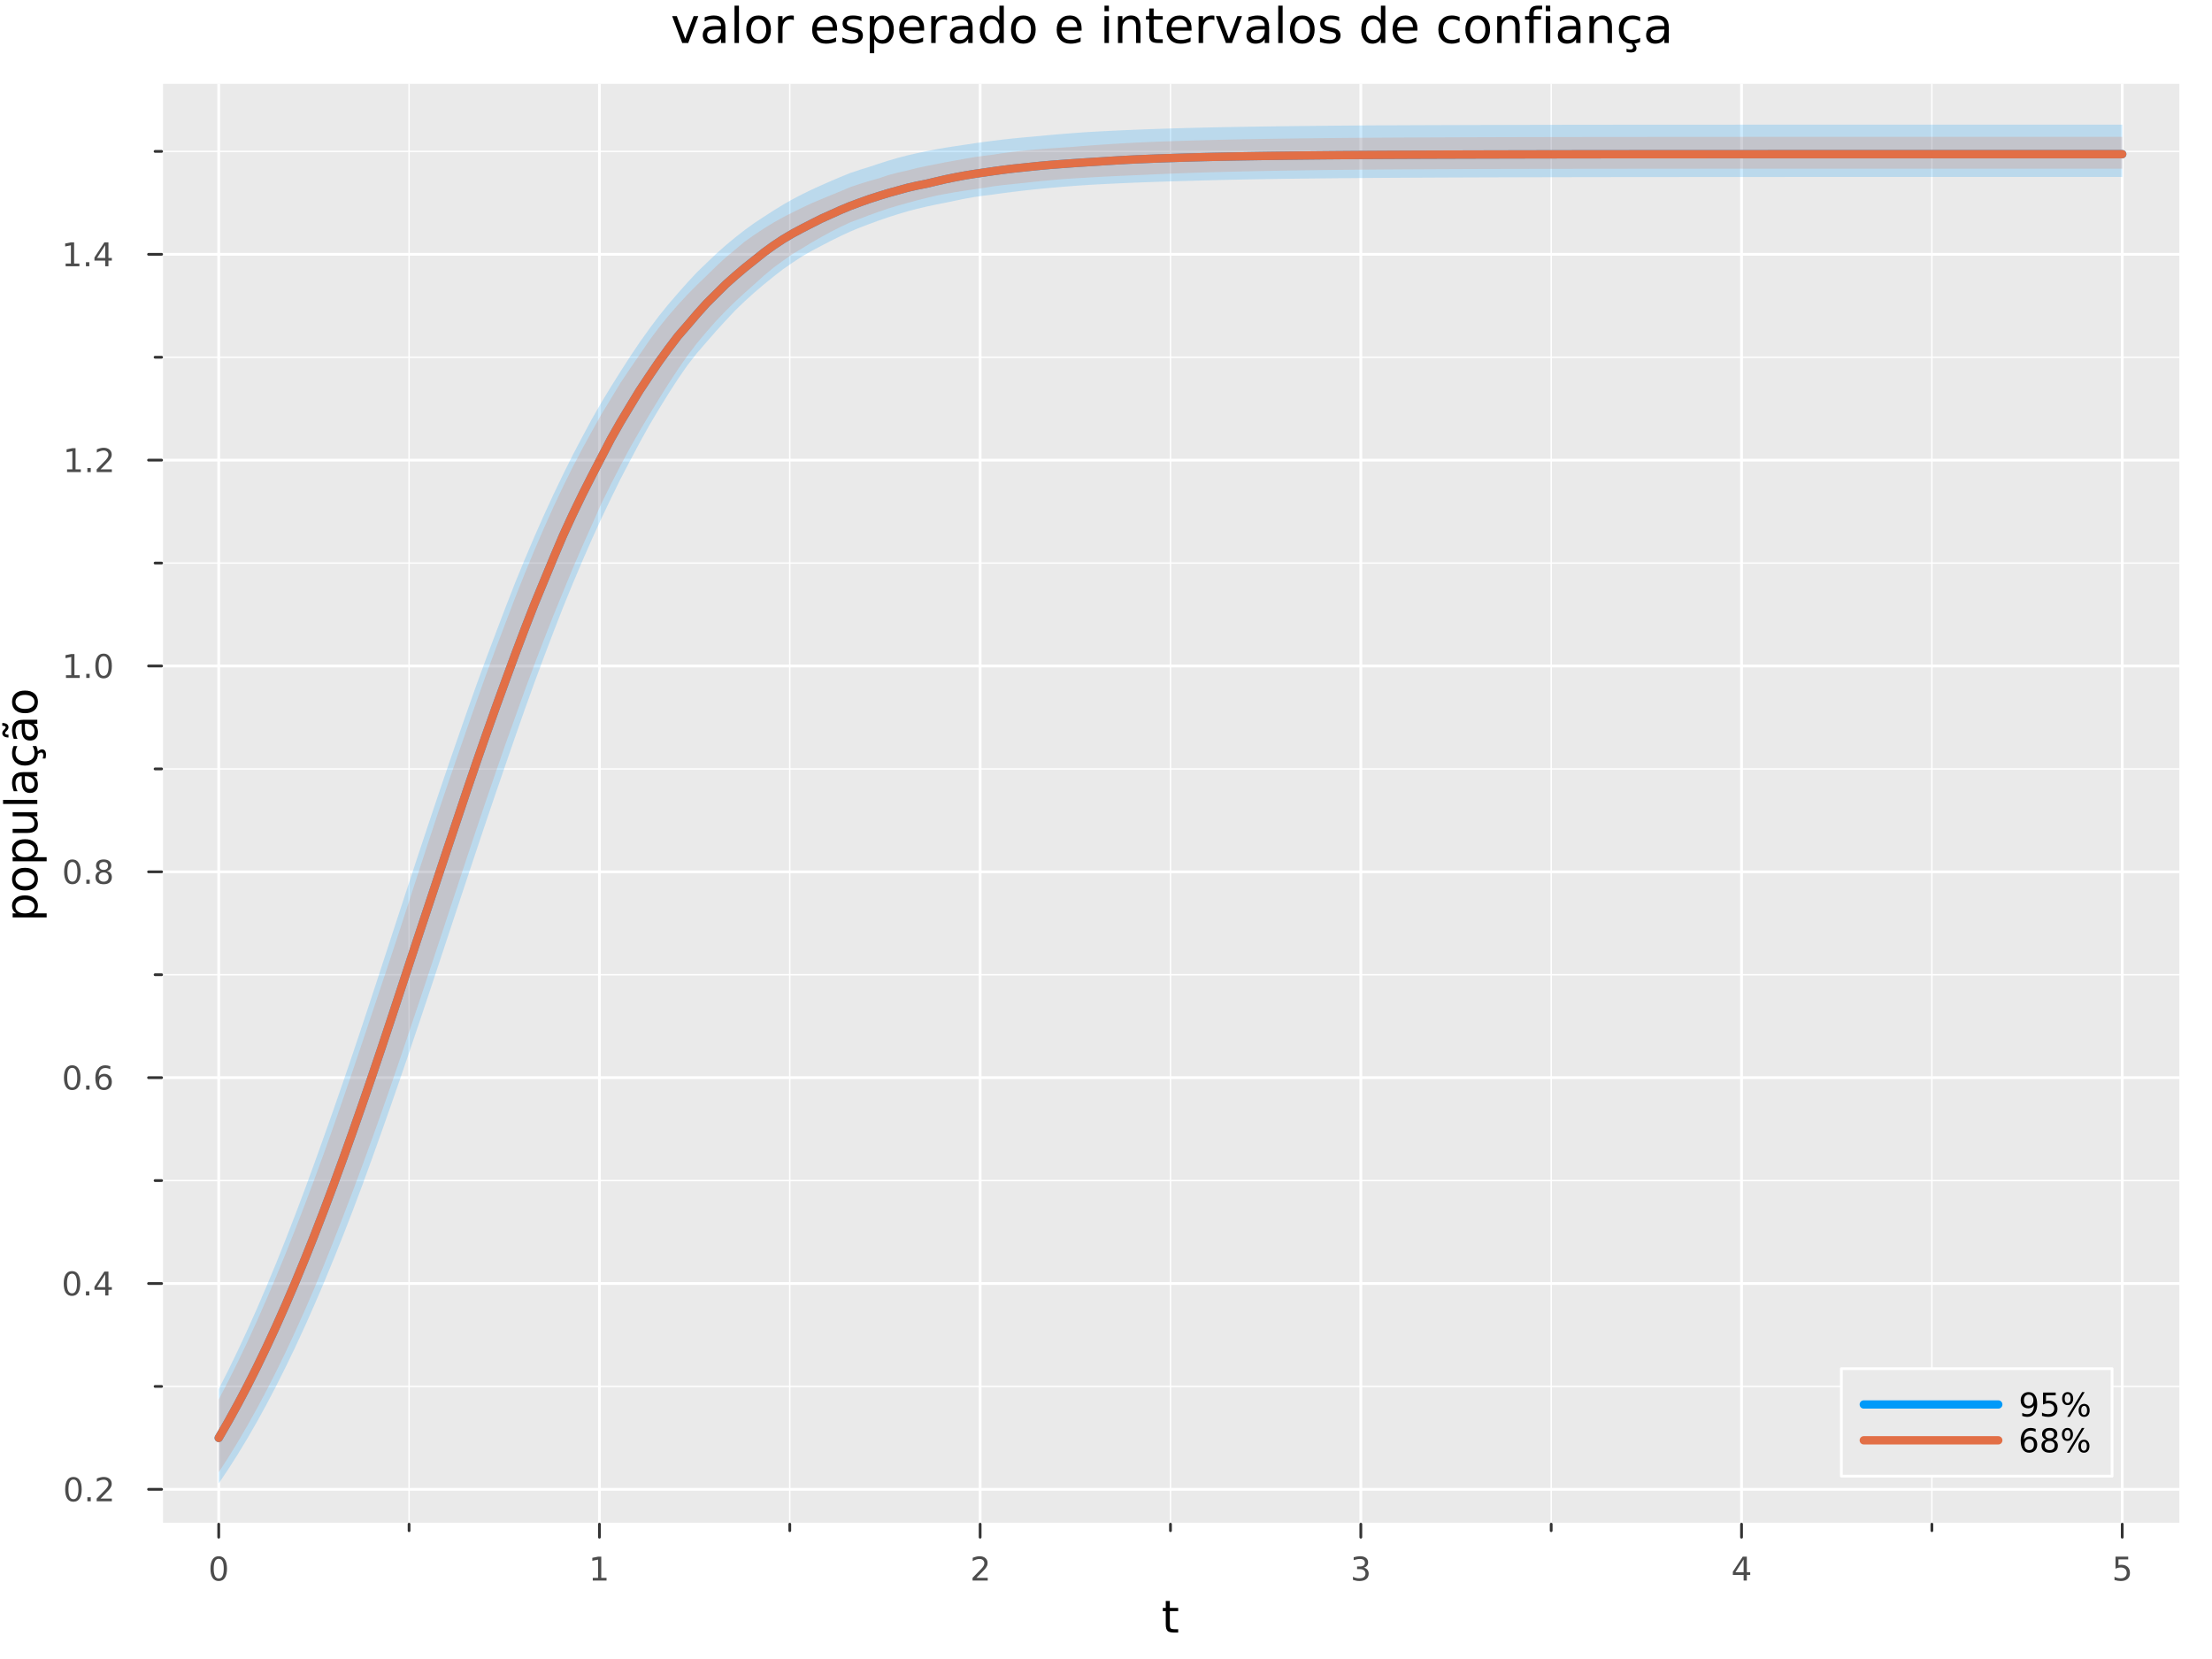 <?xml version="1.0" encoding="utf-8"?>
<svg xmlns="http://www.w3.org/2000/svg" xmlns:xlink="http://www.w3.org/1999/xlink" width="800" height="600" viewBox="0 0 3200 2400">
<rect x="0" y="0" width="3200" height="2400" fill="#808080" stroke="none"/>
<defs>
  <clipPath id="clip500">
    <rect x="0" y="0" width="3200" height="2400"/>
  </clipPath>
</defs>
<path clip-path="url(#clip500)" d="M0 2400 L3200 2400 L3200 0 L0 0  Z" fill="#ffffff" fill-rule="evenodd" fill-opacity="1"/>
<defs>
  <clipPath id="clip501">
    <rect x="640" y="0" width="2241" height="2241"/>
  </clipPath>
</defs>
<path clip-path="url(#clip500)" d="M233.806 2204.92 L3152.76 2204.92 L3152.76 121.312 L233.806 121.312  Z" fill="#eaeaea" fill-rule="evenodd" fill-opacity="1"/>
<defs>
  <clipPath id="clip502">
    <rect x="233" y="121" width="2920" height="2085"/>
  </clipPath>
</defs>
<polyline clip-path="url(#clip502)" style="stroke:#ffffff; stroke-linecap:round; stroke-linejoin:round; stroke-width:4; stroke-opacity:1; fill:none" points="316.418,2204.92 316.418,121.312 "/>
<polyline clip-path="url(#clip502)" style="stroke:#ffffff; stroke-linecap:round; stroke-linejoin:round; stroke-width:4; stroke-opacity:1; fill:none" points="867.163,2204.92 867.163,121.312 "/>
<polyline clip-path="url(#clip502)" style="stroke:#ffffff; stroke-linecap:round; stroke-linejoin:round; stroke-width:4; stroke-opacity:1; fill:none" points="1417.91,2204.92 1417.91,121.312 "/>
<polyline clip-path="url(#clip502)" style="stroke:#ffffff; stroke-linecap:round; stroke-linejoin:round; stroke-width:4; stroke-opacity:1; fill:none" points="1968.65,2204.92 1968.65,121.312 "/>
<polyline clip-path="url(#clip502)" style="stroke:#ffffff; stroke-linecap:round; stroke-linejoin:round; stroke-width:4; stroke-opacity:1; fill:none" points="2519.4,2204.92 2519.4,121.312 "/>
<polyline clip-path="url(#clip502)" style="stroke:#ffffff; stroke-linecap:round; stroke-linejoin:round; stroke-width:4; stroke-opacity:1; fill:none" points="3070.14,2204.92 3070.14,121.312 "/>
<polyline clip-path="url(#clip502)" style="stroke:#ffffff; stroke-linecap:round; stroke-linejoin:round; stroke-width:2; stroke-opacity:1; fill:none" points="591.791,2204.92 591.791,121.312 "/>
<polyline clip-path="url(#clip502)" style="stroke:#ffffff; stroke-linecap:round; stroke-linejoin:round; stroke-width:2; stroke-opacity:1; fill:none" points="1142.54,2204.92 1142.54,121.312 "/>
<polyline clip-path="url(#clip502)" style="stroke:#ffffff; stroke-linecap:round; stroke-linejoin:round; stroke-width:2; stroke-opacity:1; fill:none" points="1693.28,2204.92 1693.28,121.312 "/>
<polyline clip-path="url(#clip502)" style="stroke:#ffffff; stroke-linecap:round; stroke-linejoin:round; stroke-width:2; stroke-opacity:1; fill:none" points="2244.03,2204.92 2244.03,121.312 "/>
<polyline clip-path="url(#clip502)" style="stroke:#ffffff; stroke-linecap:round; stroke-linejoin:round; stroke-width:2; stroke-opacity:1; fill:none" points="2794.77,2204.92 2794.77,121.312 "/>
<polyline clip-path="url(#clip500)" style="stroke:#ffffff; stroke-linecap:round; stroke-linejoin:round; stroke-width:4; stroke-opacity:1; fill:none" points="233.806,2204.92 3152.76,2204.92 "/>
<polyline clip-path="url(#clip500)" style="stroke:#333333; stroke-linecap:round; stroke-linejoin:round; stroke-width:4; stroke-opacity:1; fill:none" points="316.418,2204.92 316.418,2223.82 "/>
<polyline clip-path="url(#clip500)" style="stroke:#333333; stroke-linecap:round; stroke-linejoin:round; stroke-width:4; stroke-opacity:1; fill:none" points="867.163,2204.92 867.163,2223.82 "/>
<polyline clip-path="url(#clip500)" style="stroke:#333333; stroke-linecap:round; stroke-linejoin:round; stroke-width:4; stroke-opacity:1; fill:none" points="1417.91,2204.92 1417.91,2223.82 "/>
<polyline clip-path="url(#clip500)" style="stroke:#333333; stroke-linecap:round; stroke-linejoin:round; stroke-width:4; stroke-opacity:1; fill:none" points="1968.65,2204.92 1968.65,2223.82 "/>
<polyline clip-path="url(#clip500)" style="stroke:#333333; stroke-linecap:round; stroke-linejoin:round; stroke-width:4; stroke-opacity:1; fill:none" points="2519.4,2204.92 2519.4,2223.82 "/>
<polyline clip-path="url(#clip500)" style="stroke:#333333; stroke-linecap:round; stroke-linejoin:round; stroke-width:4; stroke-opacity:1; fill:none" points="3070.14,2204.92 3070.14,2223.82 "/>
<polyline clip-path="url(#clip500)" style="stroke:#333333; stroke-linecap:round; stroke-linejoin:round; stroke-width:4; stroke-opacity:1; fill:none" points="591.791,2204.92 591.791,2214.37 "/>
<polyline clip-path="url(#clip500)" style="stroke:#333333; stroke-linecap:round; stroke-linejoin:round; stroke-width:4; stroke-opacity:1; fill:none" points="1142.54,2204.92 1142.54,2214.37 "/>
<polyline clip-path="url(#clip500)" style="stroke:#333333; stroke-linecap:round; stroke-linejoin:round; stroke-width:4; stroke-opacity:1; fill:none" points="1693.28,2204.92 1693.28,2214.37 "/>
<polyline clip-path="url(#clip500)" style="stroke:#333333; stroke-linecap:round; stroke-linejoin:round; stroke-width:4; stroke-opacity:1; fill:none" points="2244.03,2204.92 2244.03,2214.37 "/>
<polyline clip-path="url(#clip500)" style="stroke:#333333; stroke-linecap:round; stroke-linejoin:round; stroke-width:4; stroke-opacity:1; fill:none" points="2794.77,2204.92 2794.77,2214.37 "/>
<path clip-path="url(#clip500)" d="M316.418 2255.04 Q312.807 2255.04 310.978 2258.6 Q309.173 2262.14 309.173 2269.27 Q309.173 2276.38 310.978 2279.95 Q312.807 2283.49 316.418 2283.49 Q320.052 2283.49 321.858 2279.95 Q323.687 2276.38 323.687 2269.27 Q323.687 2262.14 321.858 2258.6 Q320.052 2255.04 316.418 2255.04 M316.418 2251.33 Q322.228 2251.33 325.284 2255.94 Q328.362 2260.52 328.362 2269.27 Q328.362 2278 325.284 2282.61 Q322.228 2287.19 316.418 2287.19 Q310.608 2287.19 307.529 2282.61 Q304.474 2278 304.474 2269.27 Q304.474 2260.52 307.529 2255.94 Q310.608 2251.33 316.418 2251.33 Z" fill="#4c4c4c" fill-rule="nonzero" fill-opacity="1" /><path clip-path="url(#clip500)" d="M857.545 2282.58 L865.184 2282.58 L865.184 2256.22 L856.874 2257.89 L856.874 2253.63 L865.138 2251.96 L869.814 2251.96 L869.814 2282.58 L877.453 2282.58 L877.453 2286.52 L857.545 2286.52 L857.545 2282.58 Z" fill="#4c4c4c" fill-rule="nonzero" fill-opacity="1" /><path clip-path="url(#clip500)" d="M1412.56 2282.58 L1428.88 2282.58 L1428.88 2286.52 L1406.94 2286.52 L1406.94 2282.58 Q1409.6 2279.83 1414.18 2275.2 Q1418.79 2270.55 1419.97 2269.21 Q1422.21 2266.68 1423.09 2264.95 Q1424 2263.19 1424 2261.5 Q1424 2258.74 1422.05 2257.01 Q1420.13 2255.27 1417.03 2255.27 Q1414.83 2255.27 1412.38 2256.03 Q1409.95 2256.8 1407.17 2258.35 L1407.17 2253.63 Q1409.99 2252.49 1412.45 2251.91 Q1414.9 2251.33 1416.94 2251.33 Q1422.31 2251.33 1425.5 2254.02 Q1428.7 2256.71 1428.7 2261.2 Q1428.7 2263.33 1427.89 2265.25 Q1427.1 2267.14 1424.99 2269.74 Q1424.41 2270.41 1421.31 2273.63 Q1418.21 2276.82 1412.56 2282.58 Z" fill="#4c4c4c" fill-rule="nonzero" fill-opacity="1" /><path clip-path="url(#clip500)" d="M1972.9 2267.89 Q1976.26 2268.6 1978.13 2270.87 Q1980.03 2273.14 1980.03 2276.47 Q1980.03 2281.59 1976.51 2284.39 Q1972.99 2287.19 1966.51 2287.19 Q1964.34 2287.19 1962.02 2286.75 Q1959.73 2286.33 1957.28 2285.48 L1957.28 2280.96 Q1959.22 2282.1 1961.54 2282.68 Q1963.85 2283.26 1966.37 2283.26 Q1970.77 2283.26 1973.06 2281.52 Q1975.38 2279.78 1975.38 2276.47 Q1975.38 2273.42 1973.23 2271.71 Q1971.1 2269.97 1967.28 2269.97 L1963.25 2269.97 L1963.25 2266.13 L1967.46 2266.13 Q1970.91 2266.13 1972.74 2264.76 Q1974.57 2263.37 1974.57 2260.78 Q1974.57 2258.12 1972.67 2256.71 Q1970.79 2255.27 1967.28 2255.27 Q1965.36 2255.27 1963.16 2255.69 Q1960.96 2256.1 1958.32 2256.98 L1958.32 2252.82 Q1960.98 2252.08 1963.29 2251.71 Q1965.63 2251.33 1967.69 2251.33 Q1973.02 2251.33 1976.12 2253.77 Q1979.22 2256.17 1979.22 2260.29 Q1979.22 2263.16 1977.58 2265.15 Q1975.93 2267.12 1972.9 2267.89 Z" fill="#4c4c4c" fill-rule="nonzero" fill-opacity="1" /><path clip-path="url(#clip500)" d="M2522.41 2256.03 L2510.6 2274.48 L2522.41 2274.48 L2522.41 2256.03 M2521.18 2251.96 L2527.06 2251.96 L2527.06 2274.48 L2531.99 2274.48 L2531.99 2278.37 L2527.06 2278.37 L2527.06 2286.52 L2522.41 2286.52 L2522.41 2278.37 L2506.81 2278.37 L2506.81 2273.86 L2521.18 2251.96 Z" fill="#4c4c4c" fill-rule="nonzero" fill-opacity="1" /><path clip-path="url(#clip500)" d="M3060.42 2251.96 L3078.78 2251.96 L3078.78 2255.9 L3064.7 2255.9 L3064.7 2264.37 Q3065.72 2264.02 3066.74 2263.86 Q3067.76 2263.67 3068.78 2263.67 Q3074.57 2263.67 3077.95 2266.84 Q3081.32 2270.02 3081.32 2275.43 Q3081.32 2281.01 3077.85 2284.11 Q3074.38 2287.19 3068.06 2287.19 Q3065.88 2287.19 3063.62 2286.82 Q3061.37 2286.45 3058.96 2285.71 L3058.96 2281.01 Q3061.05 2282.14 3063.27 2282.7 Q3065.49 2283.26 3067.97 2283.26 Q3071.97 2283.26 3074.31 2281.15 Q3076.65 2279.04 3076.65 2275.43 Q3076.65 2271.82 3074.31 2269.71 Q3071.97 2267.61 3067.97 2267.61 Q3066.09 2267.61 3064.22 2268.02 Q3062.37 2268.44 3060.42 2269.32 L3060.42 2251.96 Z" fill="#4c4c4c" fill-rule="nonzero" fill-opacity="1" /><path clip-path="url(#clip500)" d="M1692.34 2316.01 L1692.34 2326.14 L1704.41 2326.14 L1704.41 2330.69 L1692.34 2330.69 L1692.34 2350.04 Q1692.34 2354.4 1693.52 2355.64 Q1694.73 2356.88 1698.39 2356.88 L1704.41 2356.88 L1704.41 2361.78 L1698.39 2361.78 Q1691.61 2361.78 1689.03 2359.27 Q1686.45 2356.72 1686.45 2350.04 L1686.45 2330.69 L1682.16 2330.69 L1682.16 2326.14 L1686.45 2326.14 L1686.45 2316.01 L1692.34 2316.01 Z" fill="#000000" fill-rule="nonzero" fill-opacity="1" /><polyline clip-path="url(#clip502)" style="stroke:#ffffff; stroke-linecap:round; stroke-linejoin:round; stroke-width:4; stroke-opacity:1; fill:none" points="233.806,2154.56 3152.76,2154.56 "/>
<polyline clip-path="url(#clip502)" style="stroke:#ffffff; stroke-linecap:round; stroke-linejoin:round; stroke-width:4; stroke-opacity:1; fill:none" points="233.806,1856.78 3152.76,1856.78 "/>
<polyline clip-path="url(#clip502)" style="stroke:#ffffff; stroke-linecap:round; stroke-linejoin:round; stroke-width:4; stroke-opacity:1; fill:none" points="233.806,1559 3152.76,1559 "/>
<polyline clip-path="url(#clip502)" style="stroke:#ffffff; stroke-linecap:round; stroke-linejoin:round; stroke-width:4; stroke-opacity:1; fill:none" points="233.806,1261.23 3152.76,1261.23 "/>
<polyline clip-path="url(#clip502)" style="stroke:#ffffff; stroke-linecap:round; stroke-linejoin:round; stroke-width:4; stroke-opacity:1; fill:none" points="233.806,963.452 3152.76,963.452 "/>
<polyline clip-path="url(#clip502)" style="stroke:#ffffff; stroke-linecap:round; stroke-linejoin:round; stroke-width:4; stroke-opacity:1; fill:none" points="233.806,665.676 3152.76,665.676 "/>
<polyline clip-path="url(#clip502)" style="stroke:#ffffff; stroke-linecap:round; stroke-linejoin:round; stroke-width:4; stroke-opacity:1; fill:none" points="233.806,367.9 3152.76,367.9 "/>
<polyline clip-path="url(#clip502)" style="stroke:#ffffff; stroke-linecap:round; stroke-linejoin:round; stroke-width:2; stroke-opacity:1; fill:none" points="233.806,2005.67 3152.76,2005.67 "/>
<polyline clip-path="url(#clip502)" style="stroke:#ffffff; stroke-linecap:round; stroke-linejoin:round; stroke-width:2; stroke-opacity:1; fill:none" points="233.806,1707.89 3152.76,1707.89 "/>
<polyline clip-path="url(#clip502)" style="stroke:#ffffff; stroke-linecap:round; stroke-linejoin:round; stroke-width:2; stroke-opacity:1; fill:none" points="233.806,1410.12 3152.76,1410.12 "/>
<polyline clip-path="url(#clip502)" style="stroke:#ffffff; stroke-linecap:round; stroke-linejoin:round; stroke-width:2; stroke-opacity:1; fill:none" points="233.806,1112.34 3152.76,1112.34 "/>
<polyline clip-path="url(#clip502)" style="stroke:#ffffff; stroke-linecap:round; stroke-linejoin:round; stroke-width:2; stroke-opacity:1; fill:none" points="233.806,814.564 3152.76,814.564 "/>
<polyline clip-path="url(#clip502)" style="stroke:#ffffff; stroke-linecap:round; stroke-linejoin:round; stroke-width:2; stroke-opacity:1; fill:none" points="233.806,516.788 3152.76,516.788 "/>
<polyline clip-path="url(#clip502)" style="stroke:#ffffff; stroke-linecap:round; stroke-linejoin:round; stroke-width:2; stroke-opacity:1; fill:none" points="233.806,219.012 3152.76,219.012 "/>
<polyline clip-path="url(#clip500)" style="stroke:#ffffff; stroke-linecap:round; stroke-linejoin:round; stroke-width:4; stroke-opacity:1; fill:none" points="233.806,2204.92 233.806,121.312 "/>
<polyline clip-path="url(#clip500)" style="stroke:#333333; stroke-linecap:round; stroke-linejoin:round; stroke-width:4; stroke-opacity:1; fill:none" points="233.806,2154.56 214.909,2154.56 "/>
<polyline clip-path="url(#clip500)" style="stroke:#333333; stroke-linecap:round; stroke-linejoin:round; stroke-width:4; stroke-opacity:1; fill:none" points="233.806,1856.78 214.909,1856.78 "/>
<polyline clip-path="url(#clip500)" style="stroke:#333333; stroke-linecap:round; stroke-linejoin:round; stroke-width:4; stroke-opacity:1; fill:none" points="233.806,1559 214.909,1559 "/>
<polyline clip-path="url(#clip500)" style="stroke:#333333; stroke-linecap:round; stroke-linejoin:round; stroke-width:4; stroke-opacity:1; fill:none" points="233.806,1261.23 214.909,1261.23 "/>
<polyline clip-path="url(#clip500)" style="stroke:#333333; stroke-linecap:round; stroke-linejoin:round; stroke-width:4; stroke-opacity:1; fill:none" points="233.806,963.452 214.909,963.452 "/>
<polyline clip-path="url(#clip500)" style="stroke:#333333; stroke-linecap:round; stroke-linejoin:round; stroke-width:4; stroke-opacity:1; fill:none" points="233.806,665.676 214.909,665.676 "/>
<polyline clip-path="url(#clip500)" style="stroke:#333333; stroke-linecap:round; stroke-linejoin:round; stroke-width:4; stroke-opacity:1; fill:none" points="233.806,367.9 214.909,367.9 "/>
<polyline clip-path="url(#clip500)" style="stroke:#333333; stroke-linecap:round; stroke-linejoin:round; stroke-width:4; stroke-opacity:1; fill:none" points="233.806,2005.67 224.357,2005.67 "/>
<polyline clip-path="url(#clip500)" style="stroke:#333333; stroke-linecap:round; stroke-linejoin:round; stroke-width:4; stroke-opacity:1; fill:none" points="233.806,1707.89 224.357,1707.89 "/>
<polyline clip-path="url(#clip500)" style="stroke:#333333; stroke-linecap:round; stroke-linejoin:round; stroke-width:4; stroke-opacity:1; fill:none" points="233.806,1410.12 224.357,1410.12 "/>
<polyline clip-path="url(#clip500)" style="stroke:#333333; stroke-linecap:round; stroke-linejoin:round; stroke-width:4; stroke-opacity:1; fill:none" points="233.806,1112.34 224.357,1112.34 "/>
<polyline clip-path="url(#clip500)" style="stroke:#333333; stroke-linecap:round; stroke-linejoin:round; stroke-width:4; stroke-opacity:1; fill:none" points="233.806,814.564 224.357,814.564 "/>
<polyline clip-path="url(#clip500)" style="stroke:#333333; stroke-linecap:round; stroke-linejoin:round; stroke-width:4; stroke-opacity:1; fill:none" points="233.806,516.788 224.357,516.788 "/>
<polyline clip-path="url(#clip500)" style="stroke:#333333; stroke-linecap:round; stroke-linejoin:round; stroke-width:4; stroke-opacity:1; fill:none" points="233.806,219.012 224.357,219.012 "/>
<path clip-path="url(#clip500)" d="M106.228 2140.35 Q102.617 2140.35 100.788 2143.92 Q98.983 2147.46 98.983 2154.59 Q98.983 2161.7 100.788 2165.26 Q102.617 2168.8 106.228 2168.8 Q109.862 2168.8 111.668 2165.26 Q113.496 2161.7 113.496 2154.59 Q113.496 2147.46 111.668 2143.92 Q109.862 2140.35 106.228 2140.35 M106.228 2136.65 Q112.038 2136.65 115.094 2141.26 Q118.172 2145.84 118.172 2154.59 Q118.172 2163.32 115.094 2167.92 Q112.038 2172.51 106.228 2172.51 Q100.418 2172.51 97.339 2167.92 Q94.284 2163.32 94.284 2154.59 Q94.284 2145.84 97.339 2141.26 Q100.418 2136.65 106.228 2136.65 Z" fill="#4c4c4c" fill-rule="nonzero" fill-opacity="1" /><path clip-path="url(#clip500)" d="M126.39 2165.96 L131.274 2165.96 L131.274 2171.84 L126.39 2171.84 L126.39 2165.96 Z" fill="#4c4c4c" fill-rule="nonzero" fill-opacity="1" /><path clip-path="url(#clip500)" d="M145.487 2167.9 L161.806 2167.9 L161.806 2171.84 L139.862 2171.84 L139.862 2167.9 Q142.524 2165.15 147.107 2160.52 Q151.714 2155.86 152.894 2154.52 Q155.14 2152 156.019 2150.26 Q156.922 2148.5 156.922 2146.81 Q156.922 2144.06 154.978 2142.32 Q153.056 2140.59 149.954 2140.59 Q147.755 2140.59 145.302 2141.35 Q142.871 2142.11 140.093 2143.66 L140.093 2138.94 Q142.917 2137.81 145.371 2137.23 Q147.825 2136.65 149.862 2136.65 Q155.232 2136.65 158.427 2139.34 Q161.621 2142.02 161.621 2146.51 Q161.621 2148.64 160.811 2150.56 Q160.024 2152.46 157.917 2155.05 Q157.339 2155.72 154.237 2158.94 Q151.135 2162.14 145.487 2167.9 Z" fill="#4c4c4c" fill-rule="nonzero" fill-opacity="1" /><path clip-path="url(#clip500)" d="M104.145 1842.58 Q100.533 1842.58 98.705 1846.14 Q96.899 1849.68 96.899 1856.81 Q96.899 1863.92 98.705 1867.49 Q100.533 1871.03 104.145 1871.03 Q107.779 1871.03 109.584 1867.49 Q111.413 1863.92 111.413 1856.81 Q111.413 1849.68 109.584 1846.14 Q107.779 1842.58 104.145 1842.58 M104.145 1838.87 Q109.955 1838.87 113.01 1843.48 Q116.089 1848.06 116.089 1856.81 Q116.089 1865.54 113.01 1870.15 Q109.955 1874.73 104.145 1874.73 Q98.334 1874.73 95.256 1870.15 Q92.2 1865.54 92.2 1856.81 Q92.2 1848.06 95.256 1843.48 Q98.334 1838.87 104.145 1838.87 Z" fill="#4c4c4c" fill-rule="nonzero" fill-opacity="1" /><path clip-path="url(#clip500)" d="M124.306 1868.18 L129.191 1868.18 L129.191 1874.06 L124.306 1874.06 L124.306 1868.18 Z" fill="#4c4c4c" fill-rule="nonzero" fill-opacity="1" /><path clip-path="url(#clip500)" d="M152.223 1843.57 L140.417 1862.02 L152.223 1862.02 L152.223 1843.57 M150.996 1839.5 L156.876 1839.5 L156.876 1862.02 L161.806 1862.02 L161.806 1865.91 L156.876 1865.91 L156.876 1874.06 L152.223 1874.06 L152.223 1865.91 L136.621 1865.91 L136.621 1861.4 L150.996 1839.5 Z" fill="#4c4c4c" fill-rule="nonzero" fill-opacity="1" /><path clip-path="url(#clip500)" d="M104.469 1544.8 Q100.858 1544.8 99.029 1548.37 Q97.223 1551.91 97.223 1559.04 Q97.223 1566.14 99.029 1569.71 Q100.858 1573.25 104.469 1573.25 Q108.103 1573.25 109.908 1569.71 Q111.737 1566.14 111.737 1559.04 Q111.737 1551.91 109.908 1548.37 Q108.103 1544.8 104.469 1544.8 M104.469 1541.1 Q110.279 1541.1 113.334 1545.71 Q116.413 1550.29 116.413 1559.04 Q116.413 1567.77 113.334 1572.37 Q110.279 1576.96 104.469 1576.96 Q98.659 1576.96 95.58 1572.37 Q92.524 1567.77 92.524 1559.04 Q92.524 1550.29 95.58 1545.71 Q98.659 1541.1 104.469 1541.1 Z" fill="#4c4c4c" fill-rule="nonzero" fill-opacity="1" /><path clip-path="url(#clip500)" d="M124.631 1570.4 L129.515 1570.4 L129.515 1576.28 L124.631 1576.28 L124.631 1570.4 Z" fill="#4c4c4c" fill-rule="nonzero" fill-opacity="1" /><path clip-path="url(#clip500)" d="M150.279 1557.14 Q147.13 1557.14 145.279 1559.29 Q143.45 1561.45 143.45 1565.2 Q143.45 1568.92 145.279 1571.1 Q147.13 1573.25 150.279 1573.25 Q153.427 1573.25 155.255 1571.1 Q157.107 1568.92 157.107 1565.2 Q157.107 1561.45 155.255 1559.29 Q153.427 1557.14 150.279 1557.14 M159.561 1542.49 L159.561 1546.75 Q157.802 1545.91 155.996 1545.47 Q154.214 1545.03 152.454 1545.03 Q147.825 1545.03 145.371 1548.16 Q142.941 1551.28 142.593 1557.6 Q143.959 1555.59 146.019 1554.52 Q148.079 1553.44 150.556 1553.44 Q155.765 1553.44 158.774 1556.61 Q161.806 1559.76 161.806 1565.2 Q161.806 1570.52 158.658 1573.74 Q155.51 1576.96 150.279 1576.96 Q144.283 1576.96 141.112 1572.37 Q137.941 1567.77 137.941 1559.04 Q137.941 1550.84 141.83 1545.98 Q145.718 1541.1 152.269 1541.1 Q154.029 1541.1 155.811 1541.45 Q157.616 1541.79 159.561 1542.49 Z" fill="#4c4c4c" fill-rule="nonzero" fill-opacity="1" /><path clip-path="url(#clip500)" d="M104.723 1247.03 Q101.112 1247.03 99.284 1250.59 Q97.478 1254.13 97.478 1261.26 Q97.478 1268.37 99.284 1271.93 Q101.112 1275.48 104.723 1275.48 Q108.357 1275.48 110.163 1271.93 Q111.992 1268.37 111.992 1261.26 Q111.992 1254.13 110.163 1250.59 Q108.357 1247.03 104.723 1247.03 M104.723 1243.32 Q110.533 1243.32 113.589 1247.93 Q116.668 1252.51 116.668 1261.26 Q116.668 1269.99 113.589 1274.6 Q110.533 1279.18 104.723 1279.18 Q98.913 1279.18 95.834 1274.6 Q92.779 1269.99 92.779 1261.26 Q92.779 1252.51 95.834 1247.93 Q98.913 1243.32 104.723 1243.32 Z" fill="#4c4c4c" fill-rule="nonzero" fill-opacity="1" /><path clip-path="url(#clip500)" d="M124.885 1272.63 L129.769 1272.63 L129.769 1278.51 L124.885 1278.51 L124.885 1272.63 Z" fill="#4c4c4c" fill-rule="nonzero" fill-opacity="1" /><path clip-path="url(#clip500)" d="M149.954 1262.1 Q146.621 1262.1 144.7 1263.88 Q142.802 1265.66 142.802 1268.79 Q142.802 1271.91 144.7 1273.69 Q146.621 1275.48 149.954 1275.48 Q153.288 1275.48 155.209 1273.69 Q157.13 1271.89 157.13 1268.79 Q157.13 1265.66 155.209 1263.88 Q153.311 1262.1 149.954 1262.1 M145.279 1260.11 Q142.269 1259.36 140.58 1257.3 Q138.913 1255.24 138.913 1252.28 Q138.913 1248.14 141.853 1245.73 Q144.816 1243.32 149.954 1243.32 Q155.116 1243.32 158.056 1245.73 Q160.996 1248.14 160.996 1252.28 Q160.996 1255.24 159.306 1257.3 Q157.64 1259.36 154.654 1260.11 Q158.033 1260.89 159.908 1263.18 Q161.806 1265.48 161.806 1268.79 Q161.806 1273.81 158.728 1276.49 Q155.672 1279.18 149.954 1279.18 Q144.237 1279.18 141.158 1276.49 Q138.103 1273.81 138.103 1268.79 Q138.103 1265.48 140.001 1263.18 Q141.899 1260.89 145.279 1260.11 M143.566 1252.72 Q143.566 1255.41 145.232 1256.91 Q146.922 1258.42 149.954 1258.42 Q152.964 1258.42 154.654 1256.91 Q156.366 1255.41 156.366 1252.72 Q156.366 1250.04 154.654 1248.53 Q152.964 1247.03 149.954 1247.03 Q146.922 1247.03 145.232 1248.53 Q143.566 1250.04 143.566 1252.72 Z" fill="#4c4c4c" fill-rule="nonzero" fill-opacity="1" /><path clip-path="url(#clip500)" d="M95.441 976.797 L103.08 976.797 L103.08 950.431 L94.77 952.098 L94.77 947.838 L103.033 946.172 L107.709 946.172 L107.709 976.797 L115.348 976.797 L115.348 980.732 L95.441 980.732 L95.441 976.797 Z" fill="#4c4c4c" fill-rule="nonzero" fill-opacity="1" /><path clip-path="url(#clip500)" d="M124.793 974.852 L129.677 974.852 L129.677 980.732 L124.793 980.732 L124.793 974.852 Z" fill="#4c4c4c" fill-rule="nonzero" fill-opacity="1" /><path clip-path="url(#clip500)" d="M149.862 949.25 Q146.251 949.25 144.422 952.815 Q142.617 956.357 142.617 963.486 Q142.617 970.593 144.422 974.158 Q146.251 977.699 149.862 977.699 Q153.496 977.699 155.302 974.158 Q157.13 970.593 157.13 963.486 Q157.13 956.357 155.302 952.815 Q153.496 949.25 149.862 949.25 M149.862 945.547 Q155.672 945.547 158.728 950.153 Q161.806 954.737 161.806 963.486 Q161.806 972.213 158.728 976.82 Q155.672 981.403 149.862 981.403 Q144.052 981.403 140.973 976.82 Q137.918 972.213 137.918 963.486 Q137.918 954.737 140.973 950.153 Q144.052 945.547 149.862 945.547 Z" fill="#4c4c4c" fill-rule="nonzero" fill-opacity="1" /><path clip-path="url(#clip500)" d="M97.038 679.021 L104.677 679.021 L104.677 652.655 L96.367 654.322 L96.367 650.062 L104.631 648.396 L109.307 648.396 L109.307 679.021 L116.945 679.021 L116.945 682.956 L97.038 682.956 L97.038 679.021 Z" fill="#4c4c4c" fill-rule="nonzero" fill-opacity="1" /><path clip-path="url(#clip500)" d="M126.39 677.076 L131.274 677.076 L131.274 682.956 L126.39 682.956 L126.39 677.076 Z" fill="#4c4c4c" fill-rule="nonzero" fill-opacity="1" /><path clip-path="url(#clip500)" d="M145.487 679.021 L161.806 679.021 L161.806 682.956 L139.862 682.956 L139.862 679.021 Q142.524 676.266 147.107 671.636 Q151.714 666.984 152.894 665.641 Q155.14 663.118 156.019 661.382 Q156.922 659.623 156.922 657.933 Q156.922 655.178 154.978 653.442 Q153.056 651.706 149.954 651.706 Q147.755 651.706 145.302 652.47 Q142.871 653.234 140.093 654.785 L140.093 650.062 Q142.917 648.928 145.371 648.349 Q147.825 647.771 149.862 647.771 Q155.232 647.771 158.427 650.456 Q161.621 653.141 161.621 657.632 Q161.621 659.761 160.811 661.683 Q160.024 663.581 157.917 666.173 Q157.339 666.845 154.237 670.062 Q151.135 673.257 145.487 679.021 Z" fill="#4c4c4c" fill-rule="nonzero" fill-opacity="1" /><path clip-path="url(#clip500)" d="M94.955 381.245 L102.594 381.245 L102.594 354.879 L94.284 356.546 L94.284 352.286 L102.547 350.62 L107.223 350.62 L107.223 381.245 L114.862 381.245 L114.862 385.18 L94.955 385.18 L94.955 381.245 Z" fill="#4c4c4c" fill-rule="nonzero" fill-opacity="1" /><path clip-path="url(#clip500)" d="M124.306 379.3 L129.191 379.3 L129.191 385.18 L124.306 385.18 L124.306 379.3 Z" fill="#4c4c4c" fill-rule="nonzero" fill-opacity="1" /><path clip-path="url(#clip500)" d="M152.223 354.694 L140.417 373.143 L152.223 373.143 L152.223 354.694 M150.996 350.62 L156.876 350.62 L156.876 373.143 L161.806 373.143 L161.806 377.032 L156.876 377.032 L156.876 385.18 L152.223 385.18 L152.223 377.032 L136.621 377.032 L136.621 372.518 L150.996 350.62 Z" fill="#4c4c4c" fill-rule="nonzero" fill-opacity="1" /><path clip-path="url(#clip500)" d="M48.597 1321.32 L67.503 1321.32 L67.503 1327.21 L18.296 1327.21 L18.296 1321.32 L23.707 1321.32 Q20.524 1319.47 18.996 1316.67 Q17.437 1313.84 17.437 1309.93 Q17.437 1303.43 22.593 1299.39 Q27.749 1295.32 36.152 1295.32 Q44.555 1295.32 49.711 1299.39 Q54.867 1303.43 54.867 1309.93 Q54.867 1313.84 53.339 1316.67 Q51.78 1319.47 48.597 1321.32 M36.152 1301.4 Q29.691 1301.4 26.03 1304.07 Q22.338 1306.71 22.338 1311.36 Q22.338 1316 26.03 1318.68 Q29.691 1321.32 36.152 1321.32 Q42.613 1321.32 46.305 1318.68 Q49.966 1316 49.966 1311.36 Q49.966 1306.71 46.305 1304.07 Q42.613 1301.4 36.152 1301.4 Z" fill="#000000" fill-rule="nonzero" fill-opacity="1" /><path clip-path="url(#clip500)" d="M22.402 1271.79 Q22.402 1276.51 26.094 1279.24 Q29.755 1281.98 36.152 1281.98 Q42.55 1281.98 46.242 1279.27 Q49.902 1276.54 49.902 1271.79 Q49.902 1267.12 46.21 1264.38 Q42.518 1261.64 36.152 1261.64 Q29.818 1261.64 26.126 1264.38 Q22.402 1267.12 22.402 1271.79 M17.437 1271.79 Q17.437 1264.16 22.402 1259.8 Q27.367 1255.43 36.152 1255.43 Q44.905 1255.43 49.902 1259.8 Q54.867 1264.16 54.867 1271.79 Q54.867 1279.47 49.902 1283.83 Q44.905 1288.15 36.152 1288.15 Q27.367 1288.15 22.402 1283.83 Q17.437 1279.47 17.437 1271.79 Z" fill="#000000" fill-rule="nonzero" fill-opacity="1" /><path clip-path="url(#clip500)" d="M48.597 1240.06 L67.503 1240.06 L67.503 1245.95 L18.296 1245.95 L18.296 1240.06 L23.707 1240.06 Q20.524 1238.22 18.996 1235.41 Q17.437 1232.58 17.437 1228.67 Q17.437 1222.17 22.593 1218.13 Q27.749 1214.06 36.152 1214.06 Q44.555 1214.06 49.711 1218.13 Q54.867 1222.17 54.867 1228.67 Q54.867 1232.58 53.339 1235.41 Q51.78 1238.22 48.597 1240.06 M36.152 1220.14 Q29.691 1220.14 26.03 1222.81 Q22.338 1225.45 22.338 1230.1 Q22.338 1234.75 26.03 1237.42 Q29.691 1240.06 36.152 1240.06 Q42.613 1240.06 46.305 1237.42 Q49.966 1234.75 49.966 1230.1 Q49.966 1225.45 46.305 1222.81 Q42.613 1220.14 36.152 1220.14 Z" fill="#000000" fill-rule="nonzero" fill-opacity="1" /><path clip-path="url(#clip500)" d="M39.876 1204.95 L18.296 1204.95 L18.296 1199.1 L39.653 1199.1 Q44.714 1199.1 47.26 1197.12 Q49.775 1195.15 49.775 1191.2 Q49.775 1186.46 46.751 1183.72 Q43.727 1180.96 38.507 1180.96 L18.296 1180.96 L18.296 1175.1 L53.944 1175.1 L53.944 1180.96 L48.47 1180.96 Q51.716 1183.09 53.308 1185.92 Q54.867 1188.72 54.867 1192.45 Q54.867 1198.59 51.048 1201.77 Q47.228 1204.95 39.876 1204.95 M17.437 1190.22 L17.437 1190.22 Z" fill="#000000" fill-rule="nonzero" fill-opacity="1" /><path clip-path="url(#clip500)" d="M4.419 1163.04 L4.419 1157.18 L53.944 1157.18 L53.944 1163.04 L4.419 1163.04 Z" fill="#000000" fill-rule="nonzero" fill-opacity="1" /><path clip-path="url(#clip500)" d="M36.025 1128.73 Q36.025 1135.82 37.648 1138.56 Q39.271 1141.3 43.186 1141.3 Q46.305 1141.3 48.151 1139.26 Q49.966 1137.19 49.966 1133.66 Q49.966 1128.79 46.528 1125.86 Q43.059 1122.9 37.33 1122.9 L36.025 1122.9 L36.025 1128.73 M33.606 1117.04 L53.944 1117.04 L53.944 1122.9 L48.533 1122.9 Q51.78 1124.91 53.339 1127.9 Q54.867 1130.89 54.867 1135.22 Q54.867 1140.69 51.812 1143.94 Q48.724 1147.15 43.568 1147.15 Q37.553 1147.15 34.497 1143.14 Q31.441 1139.1 31.441 1131.11 L31.441 1122.9 L30.869 1122.9 Q26.826 1122.9 24.63 1125.57 Q22.402 1128.22 22.402 1133.02 Q22.402 1136.08 23.134 1138.97 Q23.866 1141.87 25.33 1144.54 L19.919 1144.54 Q18.678 1141.33 18.073 1138.31 Q17.437 1135.28 17.437 1132.42 Q17.437 1124.68 21.447 1120.86 Q25.458 1117.04 33.606 1117.04 Z" fill="#000000" fill-rule="nonzero" fill-opacity="1" /><path clip-path="url(#clip500)" d="M19.665 1079.33 L25.139 1079.33 Q23.771 1081.81 23.102 1084.32 Q22.402 1086.81 22.402 1089.35 Q22.402 1095.05 26.03 1098.2 Q29.627 1101.35 36.152 1101.35 Q42.677 1101.35 46.305 1098.2 Q49.902 1095.05 49.902 1089.35 Q49.902 1086.81 49.233 1084.32 Q48.533 1081.81 47.165 1079.33 L52.575 1079.33 Q53.721 1081.78 54.294 1084.42 Q54.867 1087.03 54.867 1089.99 Q54.867 1098.04 49.806 1102.78 Q44.746 1107.53 36.152 1107.53 Q27.431 1107.53 22.434 1102.75 Q17.437 1097.95 17.437 1089.61 Q17.437 1086.9 18.01 1084.32 Q18.551 1081.75 19.665 1079.33 M53.944 1087.6 Q55.917 1085.85 57.573 1084.99 Q59.26 1084.13 60.787 1084.13 Q63.62 1084.13 65.052 1086.04 Q66.516 1087.95 66.516 1091.71 Q66.516 1093.17 66.326 1094.57 Q66.135 1095.94 65.752 1097.31 L61.583 1097.31 Q62.124 1096.23 62.347 1095.05 Q62.602 1093.87 62.602 1092.38 Q62.602 1090.5 61.838 1089.54 Q61.074 1088.59 59.61 1088.59 Q58.655 1088.59 57.254 1089.29 Q55.886 1089.96 53.944 1091.39 L53.944 1087.6 Z" fill="#000000" fill-rule="nonzero" fill-opacity="1" /><path clip-path="url(#clip500)" d="M36.025 1052.94 Q36.025 1060.04 37.648 1062.78 Q39.271 1065.51 43.186 1065.51 Q46.305 1065.51 48.151 1063.48 Q49.966 1061.41 49.966 1057.87 Q49.966 1053.01 46.528 1050.08 Q43.059 1047.12 37.33 1047.12 L36.025 1047.12 L36.025 1052.94 M33.606 1041.26 L53.944 1041.26 L53.944 1047.12 L48.533 1047.12 Q51.78 1049.12 53.339 1052.11 Q54.867 1055.11 54.867 1059.43 Q54.867 1064.91 51.812 1068.16 Q48.724 1071.37 43.568 1071.37 Q37.553 1071.37 34.497 1067.36 Q31.441 1063.32 31.441 1055.33 L31.441 1047.12 L30.869 1047.12 Q26.826 1047.12 24.63 1049.79 Q22.402 1052.43 22.402 1057.24 Q22.402 1060.29 23.134 1063.19 Q23.866 1066.09 25.33 1068.76 L19.919 1068.76 Q18.678 1065.55 18.073 1062.52 Q17.437 1059.5 17.437 1056.63 Q17.437 1048.9 21.447 1045.08 Q25.458 1041.26 33.606 1041.26 M10.339 1056.51 L8.588 1058.32 Q7.952 1059.02 7.665 1059.56 Q7.347 1060.07 7.347 1060.48 Q7.347 1061.69 8.525 1062.27 Q9.671 1062.84 12.281 1062.9 L12.281 1066.88 Q7.984 1066.82 5.66 1065.2 Q3.305 1063.57 3.305 1060.68 Q3.305 1059.47 3.751 1058.45 Q4.196 1057.43 5.247 1056.25 L6.997 1054.44 Q7.634 1053.74 7.952 1053.23 Q8.238 1052.69 8.238 1052.27 Q8.238 1051.06 7.093 1050.49 Q5.915 1049.92 3.305 1049.85 L3.305 1045.88 Q7.602 1045.94 9.957 1047.56 Q12.281 1049.19 12.281 1052.08 Q12.281 1053.29 11.835 1054.31 Q11.389 1055.33 10.339 1056.51 Z" fill="#000000" fill-rule="nonzero" fill-opacity="1" /><path clip-path="url(#clip500)" d="M22.402 1015.38 Q22.402 1020.09 26.094 1022.83 Q29.755 1025.57 36.152 1025.57 Q42.55 1025.57 46.242 1022.86 Q49.902 1020.13 49.902 1015.38 Q49.902 1010.71 46.21 1007.97 Q42.518 1005.23 36.152 1005.23 Q29.818 1005.23 26.126 1007.97 Q22.402 1010.71 22.402 1015.38 M17.437 1015.38 Q17.437 1007.74 22.402 1003.38 Q27.367 999.024 36.152 999.024 Q44.905 999.024 49.902 1003.38 Q54.867 1007.74 54.867 1015.38 Q54.867 1023.05 49.902 1027.42 Q44.905 1031.74 36.152 1031.74 Q27.367 1031.74 22.402 1027.42 Q17.437 1023.05 17.437 1015.38 Z" fill="#000000" fill-rule="nonzero" fill-opacity="1" /><path clip-path="url(#clip500)" d="M972.365 23.319 L979.136 23.319 L991.288 55.958 L1003.44 23.319 L1010.21 23.319 L995.629 62.208 L986.948 62.208 L972.365 23.319 Z" fill="#000000" fill-rule="nonzero" fill-opacity="1" /><path clip-path="url(#clip500)" d="M1036.7 42.66 Q1028.96 42.66 1025.98 44.43 Q1022.99 46.201 1022.99 50.472 Q1022.99 53.875 1025.21 55.889 Q1027.47 57.868 1031.32 57.868 Q1036.64 57.868 1039.83 54.118 Q1043.06 50.333 1043.06 44.083 L1043.06 42.66 L1036.7 42.66 M1049.45 40.021 L1049.45 62.208 L1043.06 62.208 L1043.06 56.305 Q1040.87 59.847 1037.61 61.548 Q1034.34 63.215 1029.62 63.215 Q1023.65 63.215 1020.11 59.882 Q1016.6 56.514 1016.6 50.889 Q1016.6 44.326 1020.98 40.993 Q1025.39 37.66 1034.1 37.66 L1043.06 37.66 L1043.06 37.035 Q1043.06 32.625 1040.14 30.229 Q1037.26 27.799 1032.02 27.799 Q1028.68 27.799 1025.52 28.597 Q1022.36 29.396 1019.45 30.993 L1019.45 25.09 Q1022.95 23.736 1026.25 23.076 Q1029.55 22.382 1032.68 22.382 Q1041.11 22.382 1045.28 26.757 Q1049.45 31.132 1049.45 40.021 Z" fill="#000000" fill-rule="nonzero" fill-opacity="1" /><path clip-path="url(#clip500)" d="M1062.61 8.181 L1069 8.181 L1069 62.208 L1062.61 62.208 L1062.61 8.181 Z" fill="#000000" fill-rule="nonzero" fill-opacity="1" /><path clip-path="url(#clip500)" d="M1097.43 27.799 Q1092.29 27.799 1089.31 31.826 Q1086.32 35.819 1086.32 42.798 Q1086.32 49.778 1089.27 53.805 Q1092.26 57.798 1097.43 57.798 Q1102.54 57.798 1105.52 53.77 Q1108.51 49.743 1108.51 42.798 Q1108.51 35.889 1105.52 31.861 Q1102.54 27.799 1097.43 27.799 M1097.43 22.382 Q1105.77 22.382 1110.52 27.799 Q1115.28 33.215 1115.28 42.798 Q1115.28 52.347 1110.52 57.798 Q1105.77 63.215 1097.43 63.215 Q1089.07 63.215 1084.31 57.798 Q1079.59 52.347 1079.59 42.798 Q1079.59 33.215 1084.31 27.799 Q1089.07 22.382 1097.43 22.382 Z" fill="#000000" fill-rule="nonzero" fill-opacity="1" /><path clip-path="url(#clip500)" d="M1148.41 29.291 Q1147.33 28.666 1146.04 28.389 Q1144.79 28.076 1143.27 28.076 Q1137.85 28.076 1134.93 31.618 Q1132.05 35.125 1132.05 41.722 L1132.05 62.208 L1125.63 62.208 L1125.63 23.319 L1132.05 23.319 L1132.05 29.361 Q1134.07 25.819 1137.29 24.118 Q1140.52 22.382 1145.14 22.382 Q1145.8 22.382 1146.6 22.486 Q1147.4 22.555 1148.37 22.729 L1148.41 29.291 Z" fill="#000000" fill-rule="nonzero" fill-opacity="1" /><path clip-path="url(#clip500)" d="M1210.97 41.166 L1210.97 44.291 L1181.6 44.291 Q1182.02 50.889 1185.56 54.361 Q1189.13 57.798 1195.49 57.798 Q1199.17 57.798 1202.61 56.895 Q1206.08 55.993 1209.48 54.187 L1209.48 60.229 Q1206.04 61.687 1202.43 62.451 Q1198.82 63.215 1195.11 63.215 Q1185.8 63.215 1180.35 57.798 Q1174.93 52.382 1174.93 43.146 Q1174.93 33.597 1180.07 28.007 Q1185.25 22.382 1194 22.382 Q1201.84 22.382 1206.39 27.451 Q1210.97 32.486 1210.97 41.166 M1204.59 39.291 Q1204.52 34.048 1201.63 30.923 Q1198.79 27.799 1194.07 27.799 Q1188.72 27.799 1185.49 30.819 Q1182.29 33.84 1181.81 39.326 L1204.59 39.291 Z" fill="#000000" fill-rule="nonzero" fill-opacity="1" /><path clip-path="url(#clip500)" d="M1246.25 24.465 L1246.25 30.507 Q1243.54 29.118 1240.63 28.424 Q1237.71 27.729 1234.59 27.729 Q1229.83 27.729 1227.43 29.187 Q1225.07 30.646 1225.07 33.562 Q1225.07 35.785 1226.77 37.069 Q1228.47 38.319 1233.61 39.465 L1235.8 39.951 Q1242.61 41.41 1245.45 44.083 Q1248.34 46.722 1248.34 51.479 Q1248.34 56.895 1244.03 60.055 Q1239.76 63.215 1232.26 63.215 Q1229.13 63.215 1225.73 62.59 Q1222.36 62 1218.61 60.784 L1218.61 54.187 Q1222.16 56.028 1225.59 56.965 Q1229.03 57.868 1232.4 57.868 Q1236.91 57.868 1239.34 56.34 Q1241.77 54.778 1241.77 51.965 Q1241.77 49.361 1240 47.972 Q1238.27 46.583 1232.33 45.298 L1230.11 44.778 Q1224.17 43.528 1221.53 40.958 Q1218.89 38.354 1218.89 33.84 Q1218.89 28.354 1222.78 25.368 Q1226.67 22.382 1233.82 22.382 Q1237.36 22.382 1240.49 22.903 Q1243.61 23.424 1246.25 24.465 Z" fill="#000000" fill-rule="nonzero" fill-opacity="1" /><path clip-path="url(#clip500)" d="M1264.69 56.375 L1264.69 77 L1258.27 77 L1258.27 23.319 L1264.69 23.319 L1264.69 29.222 Q1266.7 25.75 1269.76 24.083 Q1272.85 22.382 1277.12 22.382 Q1284.2 22.382 1288.61 28.007 Q1293.06 33.632 1293.06 42.798 Q1293.06 51.965 1288.61 57.59 Q1284.2 63.215 1277.12 63.215 Q1272.85 63.215 1269.76 61.548 Q1266.7 59.847 1264.69 56.375 M1286.43 42.798 Q1286.43 35.75 1283.51 31.757 Q1280.63 27.729 1275.56 27.729 Q1270.49 27.729 1267.57 31.757 Q1264.69 35.75 1264.69 42.798 Q1264.69 49.847 1267.57 53.875 Q1270.49 57.868 1275.56 57.868 Q1280.63 57.868 1283.51 53.875 Q1286.43 49.847 1286.43 42.798 Z" fill="#000000" fill-rule="nonzero" fill-opacity="1" /><path clip-path="url(#clip500)" d="M1336.91 41.166 L1336.91 44.291 L1307.54 44.291 Q1307.95 50.889 1311.49 54.361 Q1315.07 57.798 1321.43 57.798 Q1325.11 57.798 1328.54 56.895 Q1332.02 55.993 1335.42 54.187 L1335.42 60.229 Q1331.98 61.687 1328.37 62.451 Q1324.76 63.215 1321.04 63.215 Q1311.74 63.215 1306.29 57.798 Q1300.87 52.382 1300.87 43.146 Q1300.87 33.597 1306.01 28.007 Q1311.18 22.382 1319.93 22.382 Q1327.78 22.382 1332.33 27.451 Q1336.91 32.486 1336.91 41.166 M1330.52 39.291 Q1330.45 34.048 1327.57 30.923 Q1324.72 27.799 1320 27.799 Q1314.65 27.799 1311.43 30.819 Q1308.23 33.84 1307.74 39.326 L1330.52 39.291 Z" fill="#000000" fill-rule="nonzero" fill-opacity="1" /><path clip-path="url(#clip500)" d="M1369.93 29.291 Q1368.86 28.666 1367.57 28.389 Q1366.32 28.076 1364.79 28.076 Q1359.38 28.076 1356.46 31.618 Q1353.58 35.125 1353.58 41.722 L1353.58 62.208 L1347.15 62.208 L1347.15 23.319 L1353.58 23.319 L1353.58 29.361 Q1355.59 25.819 1358.82 24.118 Q1362.05 22.382 1366.67 22.382 Q1367.33 22.382 1368.13 22.486 Q1368.93 22.555 1369.9 22.729 L1369.93 29.291 Z" fill="#000000" fill-rule="nonzero" fill-opacity="1" /><path clip-path="url(#clip500)" d="M1394.31 42.66 Q1386.56 42.66 1383.58 44.43 Q1380.59 46.201 1380.59 50.472 Q1380.59 53.875 1382.81 55.889 Q1385.07 57.868 1388.93 57.868 Q1394.24 57.868 1397.43 54.118 Q1400.66 50.333 1400.66 44.083 L1400.66 42.66 L1394.31 42.66 M1407.05 40.021 L1407.05 62.208 L1400.66 62.208 L1400.66 56.305 Q1398.47 59.847 1395.21 61.548 Q1391.95 63.215 1387.22 63.215 Q1381.25 63.215 1377.71 59.882 Q1374.2 56.514 1374.2 50.889 Q1374.2 44.326 1378.58 40.993 Q1382.99 37.66 1391.7 37.66 L1400.66 37.66 L1400.66 37.035 Q1400.66 32.625 1397.74 30.229 Q1394.86 27.799 1389.62 27.799 Q1386.29 27.799 1383.13 28.597 Q1379.97 29.396 1377.05 30.993 L1377.05 25.09 Q1380.56 23.736 1383.86 23.076 Q1387.15 22.382 1390.28 22.382 Q1398.72 22.382 1402.88 26.757 Q1407.05 31.132 1407.05 40.021 Z" fill="#000000" fill-rule="nonzero" fill-opacity="1" /><path clip-path="url(#clip500)" d="M1445.8 29.222 L1445.8 8.181 L1452.19 8.181 L1452.19 62.208 L1445.8 62.208 L1445.8 56.375 Q1443.79 59.847 1440.7 61.548 Q1437.64 63.215 1433.33 63.215 Q1426.29 63.215 1421.84 57.59 Q1417.43 51.965 1417.43 42.798 Q1417.43 33.632 1421.84 28.007 Q1426.29 22.382 1433.33 22.382 Q1437.64 22.382 1440.7 24.083 Q1443.79 25.75 1445.8 29.222 M1424.03 42.798 Q1424.03 49.847 1426.91 53.875 Q1429.83 57.868 1434.9 57.868 Q1439.97 57.868 1442.88 53.875 Q1445.8 49.847 1445.8 42.798 Q1445.8 35.75 1442.88 31.757 Q1439.97 27.729 1434.9 27.729 Q1429.83 27.729 1426.91 31.757 Q1424.03 35.75 1424.03 42.798 Z" fill="#000000" fill-rule="nonzero" fill-opacity="1" /><path clip-path="url(#clip500)" d="M1480.42 27.799 Q1475.28 27.799 1472.29 31.826 Q1469.31 35.819 1469.31 42.798 Q1469.31 49.778 1472.26 53.805 Q1475.24 57.798 1480.42 57.798 Q1485.52 57.798 1488.51 53.77 Q1491.49 49.743 1491.49 42.798 Q1491.49 35.889 1488.51 31.861 Q1485.52 27.799 1480.42 27.799 M1480.42 22.382 Q1488.75 22.382 1493.51 27.799 Q1498.26 33.215 1498.26 42.798 Q1498.26 52.347 1493.51 57.798 Q1488.75 63.215 1480.42 63.215 Q1472.05 63.215 1467.29 57.798 Q1462.57 52.347 1462.57 42.798 Q1462.57 33.215 1467.29 27.799 Q1472.05 22.382 1480.42 22.382 Z" fill="#000000" fill-rule="nonzero" fill-opacity="1" /><path clip-path="url(#clip500)" d="M1564.72 41.166 L1564.72 44.291 L1535.35 44.291 Q1535.76 50.889 1539.31 54.361 Q1542.88 57.798 1549.24 57.798 Q1552.92 57.798 1556.35 56.895 Q1559.83 55.993 1563.23 54.187 L1563.23 60.229 Q1559.79 61.687 1556.18 62.451 Q1552.57 63.215 1548.85 63.215 Q1539.55 63.215 1534.1 57.798 Q1528.68 52.382 1528.68 43.146 Q1528.68 33.597 1533.82 28.007 Q1538.99 22.382 1547.74 22.382 Q1555.59 22.382 1560.14 27.451 Q1564.72 32.486 1564.72 41.166 M1558.33 39.291 Q1558.26 34.048 1555.38 30.923 Q1552.54 27.799 1547.81 27.799 Q1542.47 27.799 1539.24 30.819 Q1536.04 33.84 1535.56 39.326 L1558.33 39.291 Z" fill="#000000" fill-rule="nonzero" fill-opacity="1" /><path clip-path="url(#clip500)" d="M1597.81 23.319 L1604.2 23.319 L1604.2 62.208 L1597.81 62.208 L1597.81 23.319 M1597.81 8.181 L1604.2 8.181 L1604.2 16.271 L1597.81 16.271 L1597.81 8.181 Z" fill="#000000" fill-rule="nonzero" fill-opacity="1" /><path clip-path="url(#clip500)" d="M1649.9 38.736 L1649.9 62.208 L1643.51 62.208 L1643.51 38.944 Q1643.51 33.423 1641.35 30.68 Q1639.2 27.937 1634.9 27.937 Q1629.72 27.937 1626.74 31.236 Q1623.75 34.535 1623.75 40.229 L1623.75 62.208 L1617.33 62.208 L1617.33 23.319 L1623.75 23.319 L1623.75 29.361 Q1626.04 25.854 1629.13 24.118 Q1632.26 22.382 1636.32 22.382 Q1643.02 22.382 1646.46 26.549 Q1649.9 30.68 1649.9 38.736 Z" fill="#000000" fill-rule="nonzero" fill-opacity="1" /><path clip-path="url(#clip500)" d="M1668.96 12.278 L1668.96 23.319 L1682.12 23.319 L1682.12 28.285 L1668.96 28.285 L1668.96 49.396 Q1668.96 54.153 1670.24 55.507 Q1671.56 56.861 1675.56 56.861 L1682.12 56.861 L1682.12 62.208 L1675.56 62.208 Q1668.16 62.208 1665.35 59.465 Q1662.53 56.687 1662.53 49.396 L1662.53 28.285 L1657.85 28.285 L1657.85 23.319 L1662.53 23.319 L1662.53 12.278 L1668.96 12.278 Z" fill="#000000" fill-rule="nonzero" fill-opacity="1" /><path clip-path="url(#clip500)" d="M1723.78 41.166 L1723.78 44.291 L1694.41 44.291 Q1694.83 50.889 1698.37 54.361 Q1701.94 57.798 1708.3 57.798 Q1711.98 57.798 1715.42 56.895 Q1718.89 55.993 1722.29 54.187 L1722.29 60.229 Q1718.85 61.687 1715.24 62.451 Q1711.63 63.215 1707.92 63.215 Q1698.61 63.215 1693.16 57.798 Q1687.74 52.382 1687.74 43.146 Q1687.74 33.597 1692.88 28.007 Q1698.06 22.382 1706.81 22.382 Q1714.65 22.382 1719.2 27.451 Q1723.78 32.486 1723.78 41.166 M1717.4 39.291 Q1717.33 34.048 1714.44 30.923 Q1711.6 27.799 1706.87 27.799 Q1701.53 27.799 1698.3 30.819 Q1695.1 33.84 1694.62 39.326 L1717.4 39.291 Z" fill="#000000" fill-rule="nonzero" fill-opacity="1" /><path clip-path="url(#clip500)" d="M1756.81 29.291 Q1755.73 28.666 1754.44 28.389 Q1753.19 28.076 1751.67 28.076 Q1746.25 28.076 1743.33 31.618 Q1740.45 35.125 1740.45 41.722 L1740.45 62.208 L1734.03 62.208 L1734.03 23.319 L1740.45 23.319 L1740.45 29.361 Q1742.46 25.819 1745.69 24.118 Q1748.92 22.382 1753.54 22.382 Q1754.2 22.382 1755 22.486 Q1755.8 22.555 1756.77 22.729 L1756.81 29.291 Z" fill="#000000" fill-rule="nonzero" fill-opacity="1" /><path clip-path="url(#clip500)" d="M1758.92 23.319 L1765.69 23.319 L1777.85 55.958 L1790 23.319 L1796.77 23.319 L1782.19 62.208 L1773.51 62.208 L1758.92 23.319 Z" fill="#000000" fill-rule="nonzero" fill-opacity="1" /><path clip-path="url(#clip500)" d="M1823.26 42.66 Q1815.52 42.66 1812.53 44.43 Q1809.55 46.201 1809.55 50.472 Q1809.55 53.875 1811.77 55.889 Q1814.03 57.868 1817.88 57.868 Q1823.19 57.868 1826.39 54.118 Q1829.62 50.333 1829.62 44.083 L1829.62 42.66 L1823.26 42.66 M1836.01 40.021 L1836.01 62.208 L1829.62 62.208 L1829.62 56.305 Q1827.43 59.847 1824.17 61.548 Q1820.9 63.215 1816.18 63.215 Q1810.21 63.215 1806.67 59.882 Q1803.16 56.514 1803.16 50.889 Q1803.16 44.326 1807.53 40.993 Q1811.94 37.66 1820.66 37.66 L1829.62 37.66 L1829.62 37.035 Q1829.62 32.625 1826.7 30.229 Q1823.82 27.799 1818.58 27.799 Q1815.24 27.799 1812.08 28.597 Q1808.92 29.396 1806.01 30.993 L1806.01 25.09 Q1809.51 23.736 1812.81 23.076 Q1816.11 22.382 1819.24 22.382 Q1827.67 22.382 1831.84 26.757 Q1836.01 31.132 1836.01 40.021 Z" fill="#000000" fill-rule="nonzero" fill-opacity="1" /><path clip-path="url(#clip500)" d="M1849.17 8.181 L1855.55 8.181 L1855.55 62.208 L1849.17 62.208 L1849.17 8.181 Z" fill="#000000" fill-rule="nonzero" fill-opacity="1" /><path clip-path="url(#clip500)" d="M1883.99 27.799 Q1878.85 27.799 1875.87 31.826 Q1872.88 35.819 1872.88 42.798 Q1872.88 49.778 1875.83 53.805 Q1878.82 57.798 1883.99 57.798 Q1889.1 57.798 1892.08 53.77 Q1895.07 49.743 1895.07 42.798 Q1895.07 35.889 1892.08 31.861 Q1889.1 27.799 1883.99 27.799 M1883.99 22.382 Q1892.33 22.382 1897.08 27.799 Q1901.84 33.215 1901.84 42.798 Q1901.84 52.347 1897.08 57.798 Q1892.33 63.215 1883.99 63.215 Q1875.62 63.215 1870.87 57.798 Q1866.14 52.347 1866.14 42.798 Q1866.14 33.215 1870.87 27.799 Q1875.62 22.382 1883.99 22.382 Z" fill="#000000" fill-rule="nonzero" fill-opacity="1" /><path clip-path="url(#clip500)" d="M1937.22 24.465 L1937.22 30.507 Q1934.51 29.118 1931.6 28.424 Q1928.68 27.729 1925.55 27.729 Q1920.8 27.729 1918.4 29.187 Q1916.04 30.646 1916.04 33.562 Q1916.04 35.785 1917.74 37.069 Q1919.44 38.319 1924.58 39.465 L1926.77 39.951 Q1933.57 41.41 1936.42 44.083 Q1939.3 46.722 1939.3 51.479 Q1939.3 56.895 1935 60.055 Q1930.73 63.215 1923.23 63.215 Q1920.1 63.215 1916.7 62.59 Q1913.33 62 1909.58 60.784 L1909.58 54.187 Q1913.12 56.028 1916.56 56.965 Q1920 57.868 1923.37 57.868 Q1927.88 57.868 1930.31 56.34 Q1932.74 54.778 1932.74 51.965 Q1932.74 49.361 1930.97 47.972 Q1929.23 46.583 1923.3 45.298 L1921.08 44.778 Q1915.14 43.528 1912.5 40.958 Q1909.86 38.354 1909.86 33.84 Q1909.86 28.354 1913.75 25.368 Q1917.64 22.382 1924.79 22.382 Q1928.33 22.382 1931.46 22.903 Q1934.58 23.424 1937.22 24.465 Z" fill="#000000" fill-rule="nonzero" fill-opacity="1" /><path clip-path="url(#clip500)" d="M1997.67 29.222 L1997.67 8.181 L2004.06 8.181 L2004.06 62.208 L1997.67 62.208 L1997.67 56.375 Q1995.66 59.847 1992.57 61.548 Q1989.51 63.215 1985.21 63.215 Q1978.16 63.215 1973.71 57.59 Q1969.3 51.965 1969.3 42.798 Q1969.3 33.632 1973.71 28.007 Q1978.16 22.382 1985.21 22.382 Q1989.51 22.382 1992.57 24.083 Q1995.66 25.75 1997.67 29.222 M1975.9 42.798 Q1975.9 49.847 1978.78 53.875 Q1981.7 57.868 1986.77 57.868 Q1991.84 57.868 1994.76 53.875 Q1997.67 49.847 1997.67 42.798 Q1997.67 35.75 1994.76 31.757 Q1991.84 27.729 1986.77 27.729 Q1981.7 27.729 1978.78 31.757 Q1975.9 35.75 1975.9 42.798 Z" fill="#000000" fill-rule="nonzero" fill-opacity="1" /><path clip-path="url(#clip500)" d="M2050.48 41.166 L2050.48 44.291 L2021.11 44.291 Q2021.53 50.889 2025.07 54.361 Q2028.64 57.798 2035 57.798 Q2038.68 57.798 2042.12 56.895 Q2045.59 55.993 2048.99 54.187 L2048.99 60.229 Q2045.55 61.687 2041.94 62.451 Q2038.33 63.215 2034.62 63.215 Q2025.31 63.215 2019.86 57.798 Q2014.44 52.382 2014.44 43.146 Q2014.44 33.597 2019.58 28.007 Q2024.76 22.382 2033.5 22.382 Q2041.35 22.382 2045.9 27.451 Q2050.48 32.486 2050.48 41.166 M2044.1 39.291 Q2044.03 34.048 2041.14 30.923 Q2038.3 27.799 2033.57 27.799 Q2028.23 27.799 2025 30.819 Q2021.8 33.84 2021.32 39.326 L2044.1 39.291 Z" fill="#000000" fill-rule="nonzero" fill-opacity="1" /><path clip-path="url(#clip500)" d="M2111.56 24.812 L2111.56 30.785 Q2108.85 29.291 2106.11 28.562 Q2103.4 27.799 2100.62 27.799 Q2094.41 27.799 2090.97 31.757 Q2087.53 35.68 2087.53 42.798 Q2087.53 49.916 2090.97 53.875 Q2094.41 57.798 2100.62 57.798 Q2103.4 57.798 2106.11 57.069 Q2108.85 56.305 2111.56 54.812 L2111.56 60.715 Q2108.89 61.965 2106 62.59 Q2103.16 63.215 2099.93 63.215 Q2091.14 63.215 2085.97 57.694 Q2080.8 52.173 2080.8 42.798 Q2080.8 33.285 2086 27.833 Q2091.25 22.382 2100.34 22.382 Q2103.3 22.382 2106.11 23.007 Q2108.92 23.597 2111.56 24.812 Z" fill="#000000" fill-rule="nonzero" fill-opacity="1" /><path clip-path="url(#clip500)" d="M2137.74 27.799 Q2132.6 27.799 2129.62 31.826 Q2126.63 35.819 2126.63 42.798 Q2126.63 49.778 2129.58 53.805 Q2132.57 57.798 2137.74 57.798 Q2142.84 57.798 2145.83 53.77 Q2148.82 49.743 2148.82 42.798 Q2148.82 35.889 2145.83 31.861 Q2142.84 27.799 2137.74 27.799 M2137.74 22.382 Q2146.07 22.382 2150.83 27.799 Q2155.59 33.215 2155.59 42.798 Q2155.59 52.347 2150.83 57.798 Q2146.07 63.215 2137.74 63.215 Q2129.37 63.215 2124.62 57.798 Q2119.89 52.347 2119.89 42.798 Q2119.89 33.215 2124.62 27.799 Q2129.37 22.382 2137.74 22.382 Z" fill="#000000" fill-rule="nonzero" fill-opacity="1" /><path clip-path="url(#clip500)" d="M2198.5 38.736 L2198.5 62.208 L2192.12 62.208 L2192.12 38.944 Q2192.12 33.423 2189.96 30.68 Q2187.81 27.937 2183.5 27.937 Q2178.33 27.937 2175.34 31.236 Q2172.36 34.535 2172.36 40.229 L2172.36 62.208 L2165.93 62.208 L2165.93 23.319 L2172.36 23.319 L2172.36 29.361 Q2174.65 25.854 2177.74 24.118 Q2180.87 22.382 2184.93 22.382 Q2191.63 22.382 2195.07 26.549 Q2198.5 30.68 2198.5 38.736 Z" fill="#000000" fill-rule="nonzero" fill-opacity="1" /><path clip-path="url(#clip500)" d="M2230.93 8.181 L2230.93 13.493 L2224.82 13.493 Q2221.39 13.493 2220.03 14.882 Q2218.71 16.271 2218.71 19.882 L2218.71 23.319 L2229.23 23.319 L2229.23 28.285 L2218.71 28.285 L2218.71 62.208 L2212.29 62.208 L2212.29 28.285 L2206.18 28.285 L2206.18 23.319 L2212.29 23.319 L2212.29 20.611 Q2212.29 14.118 2215.31 11.167 Q2218.33 8.181 2224.89 8.181 L2230.93 8.181 Z" fill="#000000" fill-rule="nonzero" fill-opacity="1" /><path clip-path="url(#clip500)" d="M2236.28 23.319 L2242.67 23.319 L2242.67 62.208 L2236.28 62.208 L2236.28 23.319 M2236.28 8.181 L2242.67 8.181 L2242.67 16.271 L2236.28 16.271 L2236.28 8.181 Z" fill="#000000" fill-rule="nonzero" fill-opacity="1" /><path clip-path="url(#clip500)" d="M2273.71 42.66 Q2265.97 42.66 2262.98 44.43 Q2260 46.201 2260 50.472 Q2260 53.875 2262.22 55.889 Q2264.48 57.868 2268.33 57.868 Q2273.64 57.868 2276.84 54.118 Q2280.07 50.333 2280.07 44.083 L2280.07 42.66 L2273.71 42.66 M2286.45 40.021 L2286.45 62.208 L2280.07 62.208 L2280.07 56.305 Q2277.88 59.847 2274.61 61.548 Q2271.35 63.215 2266.63 63.215 Q2260.66 63.215 2257.11 59.882 Q2253.61 56.514 2253.61 50.889 Q2253.61 44.326 2257.98 40.993 Q2262.39 37.66 2271.11 37.66 L2280.07 37.66 L2280.07 37.035 Q2280.07 32.625 2277.15 30.229 Q2274.27 27.799 2269.02 27.799 Q2265.69 27.799 2262.53 28.597 Q2259.37 29.396 2256.46 30.993 L2256.46 25.09 Q2259.96 23.736 2263.26 23.076 Q2266.56 22.382 2269.68 22.382 Q2278.12 22.382 2282.29 26.757 Q2286.45 31.132 2286.45 40.021 Z" fill="#000000" fill-rule="nonzero" fill-opacity="1" /><path clip-path="url(#clip500)" d="M2331.94 38.736 L2331.94 62.208 L2325.55 62.208 L2325.55 38.944 Q2325.55 33.423 2323.4 30.68 Q2321.25 27.937 2316.94 27.937 Q2311.77 27.937 2308.78 31.236 Q2305.8 34.535 2305.8 40.229 L2305.8 62.208 L2299.37 62.208 L2299.37 23.319 L2305.8 23.319 L2305.8 29.361 Q2308.09 25.854 2311.18 24.118 Q2314.3 22.382 2318.36 22.382 Q2325.07 22.382 2328.5 26.549 Q2331.94 30.68 2331.94 38.736 Z" fill="#000000" fill-rule="nonzero" fill-opacity="1" /><path clip-path="url(#clip500)" d="M2372.67 24.812 L2372.67 30.785 Q2369.96 29.291 2367.22 28.562 Q2364.51 27.799 2361.73 27.799 Q2355.52 27.799 2352.08 31.757 Q2348.64 35.68 2348.64 42.798 Q2348.64 49.916 2352.08 53.875 Q2355.52 57.798 2361.73 57.798 Q2364.51 57.798 2367.22 57.069 Q2369.96 56.305 2372.67 54.812 L2372.67 60.715 Q2370 61.965 2367.11 62.59 Q2364.27 63.215 2361.04 63.215 Q2352.25 63.215 2347.08 57.694 Q2341.91 52.173 2341.91 42.798 Q2341.91 33.285 2347.11 27.833 Q2352.36 22.382 2361.45 22.382 Q2364.41 22.382 2367.22 23.007 Q2370.03 23.597 2372.67 24.812 M2363.64 62.208 Q2365.55 64.361 2366.49 66.166 Q2367.43 68.007 2367.43 69.673 Q2367.43 72.763 2365.34 74.326 Q2363.26 75.923 2359.16 75.923 Q2357.57 75.923 2356.04 75.715 Q2354.54 75.507 2353.05 75.09 L2353.05 70.541 Q2354.23 71.132 2355.52 71.375 Q2356.8 71.652 2358.43 71.652 Q2360.48 71.652 2361.52 70.819 Q2362.57 69.986 2362.57 68.388 Q2362.57 67.347 2361.8 65.819 Q2361.07 64.326 2359.51 62.208 L2363.64 62.208 Z" fill="#000000" fill-rule="nonzero" fill-opacity="1" /><path clip-path="url(#clip500)" d="M2401.45 42.66 Q2393.71 42.66 2390.73 44.43 Q2387.74 46.201 2387.74 50.472 Q2387.74 53.875 2389.96 55.889 Q2392.22 57.868 2396.07 57.868 Q2401.38 57.868 2404.58 54.118 Q2407.81 50.333 2407.81 44.083 L2407.81 42.66 L2401.45 42.66 M2414.2 40.021 L2414.2 62.208 L2407.81 62.208 L2407.81 56.305 Q2405.62 59.847 2402.36 61.548 Q2399.09 63.215 2394.37 63.215 Q2388.4 63.215 2384.86 59.882 Q2381.35 56.514 2381.35 50.889 Q2381.35 44.326 2385.73 40.993 Q2390.13 37.66 2398.85 37.66 L2407.81 37.66 L2407.81 37.035 Q2407.81 32.625 2404.89 30.229 Q2402.01 27.799 2396.77 27.799 Q2393.43 27.799 2390.27 28.597 Q2387.11 29.396 2384.2 30.993 L2384.2 25.09 Q2387.7 23.736 2391 23.076 Q2394.3 22.382 2397.43 22.382 Q2405.86 22.382 2410.03 26.757 Q2414.2 31.132 2414.2 40.021 Z" fill="#000000" fill-rule="nonzero" fill-opacity="1" /><path clip-path="url(#clip502)" d="M316.418 2145.95 L330.256 2125.4 L344.094 2103.71 L357.932 2080.87 L371.769 2056.85 L385.607 2031.64 L399.445 2005.24 L413.283 1977.67 L427.121 1948.92 L440.958 1918.97 L454.796 1887.82 L468.634 1855.5 L482.472 1822.03 L496.31 1787.46 L510.148 1751.83 L523.985 1715.06 L537.823 1677.13 L551.661 1638.46 L565.499 1599.24 L579.337 1559.33 L593.174 1518.84 L607.012 1477.88 L620.85 1436.55 L634.688 1394.82 L648.526 1353.01 L662.364 1311.17 L676.201 1269.42 L690.039 1227.87 L703.877 1186.64 L717.715 1145.87 L731.553 1105.62 L745.39 1065.66 L759.228 1026.17 L773.066 987.777 L786.904 950.516 L800.742 914.175 L814.58 878.654 L828.417 844.734 L842.255 812.103 L856.093 780.486 L869.931 750.157 L883.769 721.231 L897.606 693.034 L911.444 666.607 L925.282 640.537 L939.12 615.609 L952.958 592.352 L966.796 569.939 L980.633 548.455 L994.471 528.452 L1008.31 510.796 L1022.15 494.79 L1035.98 478.922 L1049.82 463.787 L1063.66 448.977 L1077.5 435.678 L1091.34 423.149 L1105.17 411.416 L1119.01 400.213 L1132.85 389.41 L1146.69 379.897 L1160.53 370.79 L1174.36 362.859 L1188.2 355.583 L1202.04 348.357 L1215.88 341.544 L1229.71 335.117 L1243.55 329.399 L1257.39 324.117 L1271.23 319.039 L1285.07 314.293 L1298.9 309.872 L1312.74 305.756 L1326.58 302.131 L1340.42 298.886 L1354.25 295.888 L1368.09 293.116 L1381.93 290.301 L1395.77 287.465 L1409.61 285.008 L1423.44 283.007 L1437.28 281.323 L1451.12 279.403 L1464.96 277.61 L1478.79 275.951 L1492.63 274.415 L1506.47 273.017 L1520.31 271.726 L1534.15 270.526 L1547.98 269.407 L1561.82 268.359 L1575.66 267.458 L1589.5 266.685 L1603.34 265.969 L1617.17 265.305 L1631.01 264.688 L1644.85 264.117 L1658.69 263.586 L1672.52 263.094 L1686.36 262.636 L1700.2 262.211 L1714.04 261.817 L1727.88 261.425 L1741.71 261.026 L1755.55 260.657 L1769.39 260.316 L1783.23 260.001 L1797.06 259.717 L1810.9 259.458 L1824.74 259.22 L1838.58 258.999 L1852.42 258.796 L1866.25 258.607 L1880.09 258.431 L1893.93 258.267 L1907.77 258.114 L1921.61 257.971 L1935.44 257.836 L1949.28 257.709 L1963.12 257.59 L1976.96 257.479 L1990.79 257.377 L2004.63 257.282 L2018.47 257.195 L2032.31 257.115 L2046.15 257.04 L2059.98 256.969 L2073.82 256.903 L2087.66 256.842 L2101.5 256.784 L2115.33 256.73 L2129.17 256.68 L2143.01 256.632 L2156.85 256.588 L2170.69 256.546 L2184.52 256.506 L2198.36 256.467 L2212.2 256.431 L2226.04 256.397 L2239.87 256.365 L2253.71 256.336 L2267.55 256.309 L2281.39 256.285 L2295.23 256.263 L2309.06 256.242 L2322.9 256.224 L2336.74 256.207 L2350.58 256.192 L2364.42 256.179 L2378.25 256.166 L2392.09 256.155 L2405.93 256.145 L2419.77 256.135 L2433.6 256.125 L2447.44 256.116 L2461.28 256.108 L2475.12 256.099 L2488.96 256.091 L2502.79 256.083 L2516.63 256.076 L2530.47 256.069 L2544.31 256.062 L2558.14 256.055 L2571.98 256.048 L2585.82 256.042 L2599.66 256.036 L2613.5 256.031 L2627.33 256.026 L2641.17 256.021 L2655.01 256.018 L2668.85 256.014 L2682.69 256.011 L2696.52 256.009 L2710.36 256.007 L2724.2 256.005 L2738.04 256.004 L2751.87 256.003 L2765.71 256.003 L2779.55 256.003 L2793.39 256.003 L2807.23 256.003 L2821.06 256.004 L2834.9 256.004 L2848.74 256.004 L2862.58 256.005 L2876.41 256.005 L2890.25 256.004 L2904.09 256.004 L2917.93 256.004 L2931.77 256.004 L2945.6 256.004 L2959.44 256.004 L2973.28 256.003 L2987.12 256.003 L3000.96 256.002 L3014.79 256.001 L3028.63 256 L3042.47 255.999 L3056.31 255.998 L3070.14 255.998 L3070.14 180.282 L3056.31 180.283 L3042.47 180.284 L3028.63 180.284 L3014.79 180.285 L3000.96 180.286 L2987.12 180.287 L2973.28 180.288 L2959.44 180.289 L2945.6 180.29 L2931.77 180.29 L2917.93 180.29 L2904.09 180.29 L2890.25 180.289 L2876.41 180.288 L2862.58 180.287 L2848.74 180.286 L2834.9 180.285 L2821.06 180.284 L2807.23 180.284 L2793.39 180.283 L2779.55 180.283 L2765.71 180.283 L2751.87 180.284 L2738.04 180.284 L2724.2 180.286 L2710.36 180.287 L2696.52 180.289 L2682.69 180.292 L2668.85 180.294 L2655.01 180.298 L2641.17 180.301 L2627.33 180.305 L2613.5 180.31 L2599.66 180.315 L2585.82 180.32 L2571.98 180.325 L2558.14 180.331 L2544.31 180.337 L2530.47 180.343 L2516.63 180.349 L2502.79 180.356 L2488.96 180.361 L2475.12 180.367 L2461.28 180.372 L2447.44 180.377 L2433.6 180.381 L2419.77 180.386 L2405.93 180.392 L2392.09 180.398 L2378.25 180.405 L2364.42 180.413 L2350.58 180.422 L2336.74 180.433 L2322.9 180.445 L2309.06 180.459 L2295.23 180.475 L2281.39 180.492 L2267.55 180.511 L2253.71 180.532 L2239.87 180.556 L2226.04 180.581 L2212.2 180.608 L2198.36 180.638 L2184.52 180.669 L2170.69 180.703 L2156.85 180.738 L2143.01 180.776 L2129.17 180.815 L2115.33 180.856 L2101.5 180.898 L2087.66 180.942 L2073.82 180.988 L2059.98 181.039 L2046.15 181.093 L2032.31 181.153 L2018.47 181.218 L2004.63 181.29 L1990.79 181.368 L1976.96 181.454 L1963.12 181.548 L1949.28 181.651 L1935.44 181.763 L1921.61 181.884 L1907.77 182.016 L1893.93 182.158 L1880.09 182.311 L1866.25 182.475 L1852.42 182.651 L1838.58 182.838 L1824.74 183.038 L1810.9 183.25 L1797.06 183.476 L1783.23 183.718 L1769.39 183.98 L1755.55 184.262 L1741.71 184.568 L1727.88 184.899 L1714.04 185.259 L1700.2 185.649 L1686.36 186.072 L1672.52 186.53 L1658.69 187.025 L1644.85 187.561 L1631.01 188.138 L1617.17 188.76 L1603.34 189.428 L1589.5 190.146 L1575.66 190.915 L1561.82 191.839 L1547.98 192.888 L1534.15 193.996 L1520.31 195.191 L1506.47 196.481 L1492.63 197.745 L1478.79 198.984 L1464.96 200.322 L1451.12 201.847 L1437.28 203.528 L1423.44 205.342 L1409.61 207.298 L1395.77 209.375 L1381.93 211.443 L1368.09 213.582 L1354.25 215.947 L1340.42 218.691 L1326.58 221.614 L1312.74 224.78 L1298.9 228.377 L1285.07 232.388 L1271.23 236.819 L1257.39 241.442 L1243.55 245.711 L1229.71 250.343 L1215.88 255.985 L1202.04 261.897 L1188.2 267.988 L1174.36 274.262 L1160.53 280.985 L1146.69 288.189 L1132.85 296.062 L1119.01 304.597 L1105.17 313.507 L1091.34 322.593 L1077.5 332.605 L1063.66 343.407 L1049.82 354.917 L1035.98 367.213 L1022.15 380.479 L1008.31 393.786 L994.471 408.676 L980.633 424.292 L966.796 440.329 L952.958 457.481 L939.12 475.974 L925.282 495.354 L911.444 515.994 L897.606 537.472 L883.769 559.559 L869.931 582.315 L856.093 606.415 L842.255 632.206 L828.417 658.567 L814.58 686.344 L800.742 715.109 L786.904 745.147 L773.066 776.443 L759.228 808.929 L745.39 842.622 L731.553 878.052 L717.715 914.376 L703.877 951.005 L690.039 988.621 L676.201 1027.57 L662.364 1067.2 L648.526 1107.18 L634.688 1147.86 L620.85 1189.04 L607.012 1230.64 L593.174 1272.63 L579.337 1314.76 L565.499 1357.04 L551.661 1399.47 L537.823 1441.68 L523.985 1483.51 L510.148 1524.79 L496.31 1565.34 L482.472 1605.21 L468.634 1644.22 L454.796 1682.85 L440.958 1720.54 L427.121 1757.26 L413.283 1792.89 L399.445 1827.45 L385.607 1860.77 L371.769 1892.92 L357.932 1923.89 L344.094 1953.66 L330.256 1982.21 L316.418 2009.55  Z" fill="#009af9" fill-rule="evenodd" fill-opacity="0.2"/>
<polyline clip-path="url(#clip502)" style="stroke:#009af9; stroke-linecap:round; stroke-linejoin:round; stroke-width:12; stroke-opacity:1; fill:none" points="316.418,2080.18 330.256,2056.27 344.094,2031.17 357.932,2004.87 371.769,1977.35 385.607,1948.62 399.445,1918.68 413.283,1887.54 427.121,1855.21 440.958,1821.68 454.796,1786.92 468.634,1751.08 482.472,1714.2 496.31,1676.36 510.148,1637.63 523.985,1598.09 537.823,1557.83 551.661,1516.85 565.499,1475.18 579.337,1433.09 593.174,1390.93 607.012,1349.01 620.85,1307.34 634.688,1265.53 648.526,1223.91 662.364,1182.62 676.201,1141.24 690.039,1100.68 703.877,1060.98 717.715,1022.04 731.553,983.939 745.39,946.308 759.228,909.644 773.066,874.088 786.904,840.592 800.742,807.061 814.58,774.489 828.417,744.42 842.255,715.73 856.093,688.402 869.931,661.701 883.769,635.034 897.606,610.632 911.444,587.61 925.282,564.91 939.12,544.076 952.958,523.713 966.796,504.603 980.633,486.37 994.471,470.446 1008.31,454.257 1022.15,438.801 1035.98,425.064 1049.82,411.341 1063.66,399.017 1077.5,387.281 1091.34,376.265 1105.17,365.165 1119.01,355.149 1132.85,346 1146.69,337.791 1160.53,330.412 1174.36,323.31 1188.2,316.331 1202.04,310.108 1215.88,303.871 1229.71,298.099 1243.55,292.945 1257.39,287.996 1271.23,283.57 1285.07,279.317 1298.9,275.496 1312.74,271.68 1326.58,268.509 1340.42,265.749 1354.25,262.464 1368.09,259.252 1381.93,256.434 1395.77,253.861 1409.61,251.577 1423.44,249.59 1437.28,247.577 1451.12,245.689 1464.96,243.973 1478.79,242.531 1492.63,241.087 1506.47,239.683 1520.31,238.448 1534.15,237.412 1547.98,236.393 1561.82,235.442 1575.66,234.554 1589.5,233.711 1603.34,232.805 1617.17,231.96 1631.01,231.175 1644.85,230.515 1658.69,229.928 1672.52,229.383 1686.36,228.885 1700.2,228.433 1714.04,228.015 1727.88,227.628 1741.71,227.271 1755.55,226.942 1769.39,226.654 1783.23,226.395 1797.06,226.154 1810.9,225.93 1824.74,225.721 1838.58,225.526 1852.42,225.343 1866.25,225.172 1880.09,225.011 1893.93,224.86 1907.77,224.72 1921.61,224.59 1935.44,224.47 1949.28,224.358 1963.12,224.256 1976.96,224.162 1990.79,224.075 2004.63,223.996 2018.47,223.924 2032.31,223.858 2046.15,223.797 2059.98,223.742 2073.82,223.691 2087.66,223.644 2101.5,223.6 2115.33,223.559 2129.17,223.52 2143.01,223.482 2156.85,223.447 2170.69,223.414 2184.52,223.381 2198.36,223.351 2212.2,223.322 2226.04,223.295 2239.87,223.27 2253.71,223.246 2267.55,223.225 2281.39,223.206 2295.23,223.188 2309.06,223.172 2322.9,223.157 2336.74,223.144 2350.58,223.133 2364.42,223.123 2378.25,223.114 2392.09,223.106 2405.93,223.1 2419.77,223.094 2433.6,223.088 2447.44,223.083 2461.28,223.078 2475.12,223.074 2488.96,223.069 2502.79,223.064 2516.63,223.059 2530.47,223.054 2544.31,223.049 2558.14,223.044 2571.98,223.039 2585.82,223.034 2599.66,223.029 2613.5,223.024 2627.33,223.02 2641.17,223.016 2655.01,223.012 2668.85,223.009 2682.69,223.006 2696.52,223.003 2710.36,223.001 2724.2,222.999 2738.04,222.997 2751.87,222.996 2765.71,222.995 2779.55,222.994 2793.39,222.994 2807.23,222.994 2821.06,222.994 2834.9,222.995 2848.74,222.995 2862.58,222.996 2876.41,222.997 2890.25,222.997 2904.09,222.998 2917.93,222.998 2931.77,222.998 2945.6,222.998 2959.44,222.998 2973.28,222.998 2987.12,222.998 3000.96,222.998 3014.79,222.997 3028.63,222.997 3042.47,222.996 3056.31,222.995 3070.14,222.994 "/>
<path clip-path="url(#clip502)" d="M316.418 2129.83 L330.256 2108.49 L344.094 2085.94 L357.932 2062.22 L371.769 2037.44 L385.607 2011.46 L399.445 1984.28 L413.283 1955.89 L427.121 1926.3 L440.958 1895.5 L454.796 1863.49 L468.634 1830.08 L482.472 1795.52 L496.31 1759.86 L510.148 1723.65 L523.985 1686.58 L537.823 1648.64 L551.661 1609.92 L565.499 1570.22 L579.337 1529.85 L593.174 1488.94 L607.012 1447.6 L620.85 1405.95 L634.688 1364.1 L648.526 1322.14 L662.364 1280.22 L676.201 1238.46 L690.039 1196.98 L703.877 1155.95 L717.715 1115.66 L731.553 1075.65 L745.39 1037.1 L759.228 998.506 L773.066 961.398 L786.904 925.231 L800.742 889.996 L814.58 856.179 L828.417 822.622 L842.255 790.649 L856.093 759.639 L869.931 728.567 L883.769 700.482 L897.606 673.608 L911.444 647.754 L925.282 623.563 L939.12 600.226 L952.958 577.577 L966.796 555.505 L980.633 534.434 L994.471 514.597 L1008.31 496.43 L1022.15 479.94 L1035.98 464.249 L1049.82 449.769 L1063.66 436.199 L1077.5 423.499 L1091.34 411.17 L1105.17 398.649 L1119.01 387.216 L1132.85 377.082 L1146.69 367.422 L1160.53 359.203 L1174.36 350.713 L1188.2 342.81 L1202.04 335.268 L1215.88 328.297 L1229.71 321.782 L1243.55 316.583 L1257.39 311.32 L1271.23 306.318 L1285.07 301.626 L1298.9 297.442 L1312.74 293.58 L1326.58 289.794 L1340.42 286.371 L1354.25 283.068 L1368.09 280.427 L1381.93 278.013 L1395.77 275.792 L1409.61 273.729 L1423.44 271.794 L1437.28 269.497 L1451.12 267.709 L1464.96 266.279 L1478.79 264.88 L1492.63 263.346 L1506.47 261.925 L1520.31 260.608 L1534.15 259.383 L1547.98 258.415 L1561.82 257.546 L1575.66 256.74 L1589.5 255.976 L1603.34 255.247 L1617.17 254.572 L1631.01 253.945 L1644.85 253.362 L1658.69 252.764 L1672.52 252.107 L1686.36 251.5 L1700.2 250.939 L1714.04 250.42 L1727.88 249.94 L1741.71 249.495 L1755.55 249.084 L1769.39 248.702 L1783.23 248.347 L1797.06 248.016 L1810.9 247.706 L1824.74 247.415 L1838.58 247.143 L1852.42 246.889 L1866.25 246.653 L1880.09 246.434 L1893.93 246.231 L1907.77 246.044 L1921.61 245.872 L1935.44 245.713 L1949.28 245.569 L1963.12 245.437 L1976.96 245.316 L1990.79 245.206 L2004.63 245.106 L2018.47 245.014 L2032.31 244.93 L2046.15 244.852 L2059.98 244.78 L2073.82 244.711 L2087.66 244.646 L2101.5 244.583 L2115.33 244.522 L2129.17 244.464 L2143.01 244.416 L2156.85 244.381 L2170.69 244.348 L2184.52 244.318 L2198.36 244.292 L2212.2 244.267 L2226.04 244.245 L2239.87 244.225 L2253.71 244.207 L2267.55 244.19 L2281.39 244.173 L2295.23 244.157 L2309.06 244.142 L2322.9 244.126 L2336.74 244.112 L2350.58 244.098 L2364.42 244.084 L2378.25 244.071 L2392.09 244.059 L2405.93 244.048 L2419.77 244.037 L2433.6 244.027 L2447.44 244.018 L2461.28 244.01 L2475.12 244.002 L2488.96 243.995 L2502.79 243.989 L2516.63 243.984 L2530.47 243.979 L2544.31 243.976 L2558.14 243.972 L2571.98 243.97 L2585.82 243.968 L2599.66 243.967 L2613.5 243.966 L2627.33 243.965 L2641.17 243.965 L2655.01 243.965 L2668.85 243.964 L2682.69 243.964 L2696.52 243.963 L2710.36 243.963 L2724.2 243.961 L2738.04 243.959 L2751.87 243.957 L2765.71 243.956 L2779.55 243.954 L2793.39 243.952 L2807.23 243.951 L2821.06 243.95 L2834.9 243.948 L2848.74 243.947 L2862.58 243.945 L2876.41 243.944 L2890.25 243.943 L2904.09 243.942 L2917.93 243.941 L2931.77 243.94 L2945.6 243.939 L2959.44 243.939 L2973.28 243.938 L2987.12 243.937 L3000.96 243.937 L3014.79 243.936 L3028.63 243.936 L3042.47 243.935 L3056.31 243.935 L3070.14 243.935 L3070.14 197.952 L3056.31 197.953 L3042.47 197.953 L3028.63 197.954 L3014.79 197.955 L3000.96 197.956 L2987.12 197.957 L2973.28 197.958 L2959.44 197.959 L2945.6 197.96 L2931.77 197.961 L2917.93 197.963 L2904.09 197.964 L2890.25 197.966 L2876.41 197.967 L2862.58 197.967 L2848.74 197.967 L2834.9 197.967 L2821.06 197.966 L2807.23 197.965 L2793.39 197.964 L2779.55 197.963 L2765.71 197.962 L2751.87 197.962 L2738.04 197.961 L2724.2 197.961 L2710.36 197.962 L2696.52 197.962 L2682.69 197.964 L2668.85 197.965 L2655.01 197.967 L2641.17 197.97 L2627.33 197.973 L2613.5 197.977 L2599.66 197.982 L2585.82 197.987 L2571.98 197.992 L2558.14 197.998 L2544.31 198.005 L2530.47 198.012 L2516.63 198.02 L2502.79 198.028 L2488.96 198.036 L2475.12 198.045 L2461.28 198.053 L2447.44 198.062 L2433.6 198.071 L2419.77 198.08 L2405.93 198.088 L2392.09 198.096 L2378.25 198.105 L2364.42 198.114 L2350.58 198.124 L2336.74 198.136 L2322.9 198.148 L2309.06 198.162 L2295.23 198.178 L2281.39 198.196 L2267.55 198.216 L2253.71 198.238 L2239.87 198.262 L2226.04 198.289 L2212.2 198.318 L2198.36 198.35 L2184.52 198.385 L2170.69 198.423 L2156.85 198.463 L2143.01 198.507 L2129.17 198.553 L2115.33 198.602 L2101.5 198.655 L2087.66 198.709 L2073.82 198.764 L2059.98 198.822 L2046.15 198.884 L2032.31 198.949 L2018.47 199.02 L2004.63 199.097 L1990.79 199.181 L1976.96 199.274 L1963.12 199.375 L1949.28 199.487 L1935.44 199.608 L1921.61 199.742 L1907.77 199.887 L1893.93 200.045 L1880.09 200.216 L1866.25 200.401 L1852.42 200.601 L1838.58 200.806 L1824.74 201.022 L1810.9 201.26 L1797.06 201.519 L1783.23 201.794 L1769.39 202.102 L1755.55 202.499 L1741.71 202.846 L1727.88 203.217 L1714.04 203.619 L1700.2 204.054 L1686.36 204.528 L1672.52 205.056 L1658.69 205.627 L1644.85 206.245 L1631.01 206.983 L1617.17 207.78 L1603.34 208.64 L1589.5 209.566 L1575.66 210.563 L1561.82 211.634 L1547.98 212.78 L1534.15 213.662 L1520.31 214.612 L1506.47 215.638 L1492.63 216.751 L1478.79 218.145 L1464.96 219.717 L1451.12 221.544 L1437.28 223.665 L1423.44 225.364 L1409.61 227.314 L1395.77 229.664 L1381.93 232.195 L1368.09 234.692 L1354.25 237.471 L1340.42 240.129 L1326.58 243.105 L1312.74 246.652 L1298.9 249.712 L1285.07 253.356 L1271.23 258.033 L1257.39 261.907 L1243.55 266.163 L1229.71 270.807 L1215.88 276.733 L1202.04 282.374 L1188.2 288.13 L1174.36 293.902 L1160.53 300.392 L1146.69 307.225 L1132.85 314.269 L1119.01 322.04 L1105.17 330.499 L1091.34 339.718 L1077.5 349.4 L1063.66 361.065 L1049.82 372.449 L1035.98 385.333 L1022.15 398.883 L1008.31 412.225 L994.471 426.175 L980.633 441.128 L966.796 457.082 L952.958 474.239 L939.12 492.881 L925.282 513.126 L911.444 533.354 L897.606 553.892 L883.769 576.876 L869.931 599.545 L856.093 624.242 L842.255 649.525 L828.417 675.908 L814.58 703.915 L800.742 733.276 L786.904 764.097 L773.066 796.191 L759.228 829.583 L745.39 864.311 L731.553 900.646 L717.715 937.019 L703.877 974.159 L690.039 1012.86 L676.201 1052.33 L662.364 1092.17 L648.526 1132.19 L634.688 1173 L620.85 1214.74 L607.012 1257.02 L593.174 1299.64 L579.337 1342.21 L565.499 1384.3 L551.661 1425.75 L537.823 1467.04 L523.985 1508.46 L510.148 1549.38 L496.31 1589.77 L482.472 1629.5 L468.634 1668.38 L454.796 1706.08 L440.958 1742.81 L427.121 1778.58 L413.283 1813.31 L399.445 1846.96 L385.607 1879.51 L371.769 1911.02 L357.932 1941.27 L344.094 1970.25 L330.256 1998.03 L316.418 2024.6  Z" fill="#e26f46" fill-rule="evenodd" fill-opacity="0.2"/>
<polyline clip-path="url(#clip502)" style="stroke:#e26f46; stroke-linecap:round; stroke-linejoin:round; stroke-width:12; stroke-opacity:1; fill:none" points="316.418,2080.18 330.256,2056.27 344.094,2031.17 357.932,2004.87 371.769,1977.35 385.607,1948.62 399.445,1918.68 413.283,1887.54 427.121,1855.21 440.958,1821.68 454.796,1786.92 468.634,1751.08 482.472,1714.2 496.31,1676.36 510.148,1637.63 523.985,1598.09 537.823,1557.83 551.661,1516.85 565.499,1475.18 579.337,1433.09 593.174,1390.93 607.012,1349.01 620.85,1307.34 634.688,1265.53 648.526,1223.91 662.364,1182.62 676.201,1141.24 690.039,1100.68 703.877,1060.98 717.715,1022.04 731.553,983.939 745.39,946.308 759.228,909.644 773.066,874.088 786.904,840.592 800.742,807.061 814.58,774.489 828.417,744.42 842.255,715.73 856.093,688.402 869.931,661.701 883.769,635.034 897.606,610.632 911.444,587.61 925.282,564.91 939.12,544.076 952.958,523.713 966.796,504.603 980.633,486.37 994.471,470.446 1008.31,454.257 1022.15,438.801 1035.98,425.064 1049.82,411.341 1063.66,399.017 1077.5,387.281 1091.34,376.265 1105.17,365.165 1119.01,355.149 1132.85,346 1146.69,337.791 1160.53,330.412 1174.36,323.31 1188.2,316.331 1202.04,310.108 1215.88,303.871 1229.71,298.099 1243.55,292.945 1257.39,287.996 1271.23,283.57 1285.07,279.317 1298.9,275.496 1312.74,271.68 1326.58,268.509 1340.42,265.749 1354.25,262.464 1368.09,259.252 1381.93,256.434 1395.77,253.861 1409.61,251.577 1423.44,249.59 1437.28,247.577 1451.12,245.689 1464.96,243.973 1478.79,242.531 1492.63,241.087 1506.47,239.683 1520.31,238.448 1534.15,237.412 1547.98,236.393 1561.82,235.442 1575.66,234.554 1589.5,233.711 1603.34,232.805 1617.17,231.96 1631.01,231.175 1644.85,230.515 1658.69,229.928 1672.52,229.383 1686.36,228.885 1700.2,228.433 1714.04,228.015 1727.88,227.628 1741.71,227.271 1755.55,226.942 1769.39,226.654 1783.23,226.395 1797.06,226.154 1810.9,225.93 1824.74,225.721 1838.58,225.526 1852.42,225.343 1866.25,225.172 1880.09,225.011 1893.93,224.86 1907.77,224.72 1921.61,224.59 1935.44,224.47 1949.28,224.358 1963.12,224.256 1976.96,224.162 1990.79,224.075 2004.63,223.996 2018.47,223.924 2032.31,223.858 2046.15,223.797 2059.98,223.742 2073.82,223.691 2087.66,223.644 2101.5,223.6 2115.33,223.559 2129.17,223.52 2143.01,223.482 2156.85,223.447 2170.69,223.414 2184.52,223.381 2198.36,223.351 2212.2,223.322 2226.04,223.295 2239.87,223.27 2253.71,223.246 2267.55,223.225 2281.39,223.206 2295.23,223.188 2309.06,223.172 2322.9,223.157 2336.74,223.144 2350.58,223.133 2364.42,223.123 2378.25,223.114 2392.09,223.106 2405.93,223.1 2419.77,223.094 2433.6,223.088 2447.44,223.083 2461.28,223.078 2475.12,223.074 2488.96,223.069 2502.79,223.064 2516.63,223.059 2530.47,223.054 2544.31,223.049 2558.14,223.044 2571.98,223.039 2585.82,223.034 2599.66,223.029 2613.5,223.024 2627.33,223.02 2641.17,223.016 2655.01,223.012 2668.85,223.009 2682.69,223.006 2696.52,223.003 2710.36,223.001 2724.2,222.999 2738.04,222.997 2751.87,222.996 2765.71,222.995 2779.55,222.994 2793.39,222.994 2807.23,222.994 2821.06,222.994 2834.9,222.995 2848.74,222.995 2862.58,222.996 2876.41,222.997 2890.25,222.997 2904.09,222.998 2917.93,222.998 2931.77,222.998 2945.6,222.998 2959.44,222.998 2973.28,222.998 2987.12,222.998 3000.96,222.998 3014.79,222.997 3028.63,222.997 3042.47,222.996 3056.31,222.995 3070.14,222.994 "/>
<path clip-path="url(#clip500)" d="M2663.79 2135.47 L3055.46 2135.47 L3055.46 1979.95 L2663.79 1979.95  Z" fill="#eaeaea" fill-rule="evenodd" fill-opacity="1"/>
<polyline clip-path="url(#clip500)" style="stroke:#ffffff; stroke-linecap:round; stroke-linejoin:round; stroke-width:4; stroke-opacity:1; fill:none" points="2663.79,2135.47 3055.46,2135.47 3055.46,1979.95 2663.79,1979.95 2663.79,2135.47 "/>
<polyline clip-path="url(#clip500)" style="stroke:#009af9; stroke-linecap:round; stroke-linejoin:round; stroke-width:12; stroke-opacity:1; fill:none" points="2696.23,2031.79 2890.82,2031.79 "/>
<path clip-path="url(#clip500)" d="M2925.48 2048.35 L2925.48 2044.09 Q2927.24 2044.92 2929.04 2045.36 Q2930.85 2045.8 2932.59 2045.8 Q2937.22 2045.8 2939.65 2042.7 Q2942.1 2039.58 2942.45 2033.23 Q2941.1 2035.22 2939.04 2036.29 Q2936.98 2037.35 2934.48 2037.35 Q2929.3 2037.35 2926.27 2034.23 Q2923.26 2031.08 2923.26 2025.64 Q2923.26 2020.32 2926.4 2017.1 Q2929.55 2013.88 2934.78 2013.88 Q2940.78 2013.88 2943.93 2018.49 Q2947.1 2023.07 2947.1 2031.82 Q2947.1 2039.99 2943.21 2044.88 Q2939.34 2049.74 2932.79 2049.74 Q2931.03 2049.74 2929.23 2049.39 Q2927.42 2049.04 2925.48 2048.35 M2934.78 2033.7 Q2937.93 2033.7 2939.76 2031.54 Q2941.61 2029.39 2941.61 2025.64 Q2941.61 2021.91 2939.76 2019.76 Q2937.93 2017.58 2934.78 2017.58 Q2931.64 2017.58 2929.78 2019.76 Q2927.96 2021.91 2927.96 2025.64 Q2927.96 2029.39 2929.78 2031.54 Q2931.64 2033.7 2934.78 2033.7 Z" fill="#000000" fill-rule="nonzero" fill-opacity="1" /><path clip-path="url(#clip500)" d="M2955.55 2014.51 L2973.9 2014.51 L2973.9 2018.44 L2959.83 2018.44 L2959.83 2026.91 Q2960.85 2026.57 2961.87 2026.4 Q2962.89 2026.22 2963.9 2026.22 Q2969.69 2026.22 2973.07 2029.39 Q2976.45 2032.56 2976.45 2037.98 Q2976.45 2043.56 2972.98 2046.66 Q2969.51 2049.74 2963.19 2049.74 Q2961.01 2049.74 2958.74 2049.37 Q2956.5 2049 2954.09 2048.26 L2954.09 2043.56 Q2956.17 2044.69 2958.4 2045.25 Q2960.62 2045.8 2963.09 2045.8 Q2967.1 2045.8 2969.44 2043.7 Q2971.78 2041.59 2971.78 2037.98 Q2971.78 2034.37 2969.44 2032.26 Q2967.1 2030.15 2963.09 2030.15 Q2961.22 2030.15 2959.34 2030.57 Q2957.49 2030.99 2955.55 2031.87 L2955.55 2014.51 Z" fill="#000000" fill-rule="nonzero" fill-opacity="1" /><path clip-path="url(#clip500)" d="M3015.06 2033.86 Q3013.05 2033.86 3011.89 2035.57 Q3010.76 2037.28 3010.76 2040.34 Q3010.76 2043.35 3011.89 2045.08 Q3013.05 2046.8 3015.06 2046.8 Q3017.03 2046.8 3018.16 2045.08 Q3019.32 2043.35 3019.32 2040.34 Q3019.32 2037.31 3018.16 2035.59 Q3017.03 2033.86 3015.06 2033.86 M3015.06 2030.92 Q3018.72 2030.92 3020.87 2033.46 Q3023.02 2036.01 3023.02 2040.34 Q3023.02 2044.67 3020.85 2047.21 Q3018.7 2049.74 3015.06 2049.74 Q3011.36 2049.74 3009.21 2047.21 Q3007.05 2044.67 3007.05 2040.34 Q3007.05 2035.99 3009.21 2033.46 Q3011.38 2030.92 3015.06 2030.92 M2991.17 2016.82 Q2989.18 2016.82 2988.02 2018.56 Q2986.89 2020.27 2986.89 2023.28 Q2986.89 2026.33 2988.02 2028.05 Q2989.16 2029.76 2991.17 2029.76 Q2993.19 2029.76 2994.32 2028.05 Q2995.48 2026.33 2995.48 2023.28 Q2995.48 2020.29 2994.32 2018.56 Q2993.16 2016.82 2991.17 2016.82 M3012.08 2013.88 L3015.78 2013.88 L2994.16 2049.74 L2990.46 2049.74 L3012.08 2013.88 M2991.17 2013.88 Q2994.83 2013.88 2997.01 2016.43 Q2999.18 2018.95 2999.18 2023.28 Q2999.18 2027.65 2997.01 2030.18 Q2994.85 2032.7 2991.17 2032.7 Q2987.49 2032.7 2985.34 2030.18 Q2983.21 2027.63 2983.21 2023.28 Q2983.21 2018.97 2985.36 2016.43 Q2987.52 2013.88 2991.17 2013.88 Z" fill="#000000" fill-rule="nonzero" fill-opacity="1" /><polyline clip-path="url(#clip500)" style="stroke:#e26f46; stroke-linecap:round; stroke-linejoin:round; stroke-width:12; stroke-opacity:1; fill:none" points="2696.23,2083.63 2890.82,2083.63 "/>
<path clip-path="url(#clip500)" d="M2935.59 2081.76 Q2932.45 2081.76 2930.59 2083.92 Q2928.77 2086.07 2928.77 2089.82 Q2928.77 2093.55 2930.59 2095.72 Q2932.45 2097.87 2935.59 2097.87 Q2938.74 2097.87 2940.57 2095.72 Q2942.42 2093.55 2942.42 2089.82 Q2942.42 2086.07 2940.57 2083.92 Q2938.74 2081.76 2935.59 2081.76 M2944.88 2067.11 L2944.88 2071.37 Q2943.12 2070.54 2941.31 2070.1 Q2939.53 2069.66 2937.77 2069.66 Q2933.14 2069.66 2930.69 2072.78 Q2928.26 2075.91 2927.91 2082.23 Q2929.28 2080.21 2931.34 2079.15 Q2933.4 2078.06 2935.87 2078.06 Q2941.08 2078.06 2944.09 2081.23 Q2947.12 2084.38 2947.12 2089.82 Q2947.12 2095.14 2943.97 2098.36 Q2940.83 2101.58 2935.59 2101.58 Q2929.6 2101.58 2926.43 2096.99 Q2923.26 2092.39 2923.26 2083.66 Q2923.26 2075.47 2927.15 2070.61 Q2931.03 2065.72 2937.59 2065.72 Q2939.34 2065.72 2941.13 2066.07 Q2942.93 2066.42 2944.88 2067.11 Z" fill="#000000" fill-rule="nonzero" fill-opacity="1" /><path clip-path="url(#clip500)" d="M2965.18 2084.49 Q2961.84 2084.49 2959.92 2086.28 Q2958.03 2088.06 2958.03 2091.18 Q2958.03 2094.31 2959.92 2096.09 Q2961.84 2097.87 2965.18 2097.87 Q2968.51 2097.87 2970.43 2096.09 Q2972.35 2094.29 2972.35 2091.18 Q2972.35 2088.06 2970.43 2086.28 Q2968.53 2084.49 2965.18 2084.49 M2960.5 2082.5 Q2957.49 2081.76 2955.8 2079.7 Q2954.14 2077.64 2954.14 2074.68 Q2954.14 2070.54 2957.08 2068.13 Q2960.04 2065.72 2965.18 2065.72 Q2970.34 2065.72 2973.28 2068.13 Q2976.22 2070.54 2976.22 2074.68 Q2976.22 2077.64 2974.53 2079.7 Q2972.86 2081.76 2969.88 2082.5 Q2973.26 2083.29 2975.13 2085.58 Q2977.03 2087.87 2977.03 2091.18 Q2977.03 2096.21 2973.95 2098.89 Q2970.9 2101.58 2965.18 2101.58 Q2959.46 2101.58 2956.38 2098.89 Q2953.33 2096.21 2953.33 2091.18 Q2953.33 2087.87 2955.22 2085.58 Q2957.12 2083.29 2960.5 2082.5 M2958.79 2075.12 Q2958.79 2077.8 2960.46 2079.31 Q2962.15 2080.81 2965.18 2080.81 Q2968.19 2080.81 2969.88 2079.31 Q2971.59 2077.8 2971.59 2075.12 Q2971.59 2072.43 2969.88 2070.93 Q2968.19 2069.42 2965.18 2069.42 Q2962.15 2069.42 2960.46 2070.93 Q2958.79 2072.43 2958.79 2075.12 Z" fill="#000000" fill-rule="nonzero" fill-opacity="1" /><path clip-path="url(#clip500)" d="M3014.74 2085.7 Q3012.72 2085.7 3011.57 2087.41 Q3010.43 2089.12 3010.43 2092.18 Q3010.43 2095.19 3011.57 2096.92 Q3012.72 2098.64 3014.74 2098.64 Q3016.71 2098.64 3017.84 2096.92 Q3019 2095.19 3019 2092.18 Q3019 2089.15 3017.84 2087.43 Q3016.71 2085.7 3014.74 2085.7 M3014.74 2082.76 Q3018.4 2082.76 3020.55 2085.3 Q3022.7 2087.85 3022.7 2092.18 Q3022.7 2096.51 3020.52 2099.05 Q3018.37 2101.58 3014.74 2101.58 Q3011.03 2101.58 3008.88 2099.05 Q3006.73 2096.51 3006.73 2092.18 Q3006.73 2087.83 3008.88 2085.3 Q3011.06 2082.76 3014.74 2082.76 M2990.85 2068.66 Q2988.86 2068.66 2987.7 2070.4 Q2986.57 2072.11 2986.57 2075.12 Q2986.57 2078.17 2987.7 2079.89 Q2988.84 2081.6 2990.85 2081.6 Q2992.86 2081.6 2994 2079.89 Q2995.15 2078.17 2995.15 2075.12 Q2995.15 2072.13 2994 2070.4 Q2992.84 2068.66 2990.85 2068.66 M3011.75 2065.72 L3015.46 2065.72 L2993.84 2101.58 L2990.13 2101.58 L3011.75 2065.72 M2990.85 2065.72 Q2994.51 2065.72 2996.68 2068.27 Q2998.86 2070.79 2998.86 2075.12 Q2998.86 2079.49 2996.68 2082.02 Q2994.53 2084.54 2990.85 2084.54 Q2987.17 2084.54 2985.02 2082.02 Q2982.89 2079.47 2982.89 2075.12 Q2982.89 2070.81 2985.04 2068.27 Q2987.19 2065.72 2990.85 2065.72 Z" fill="#000000" fill-rule="nonzero" fill-opacity="1" /></svg>
